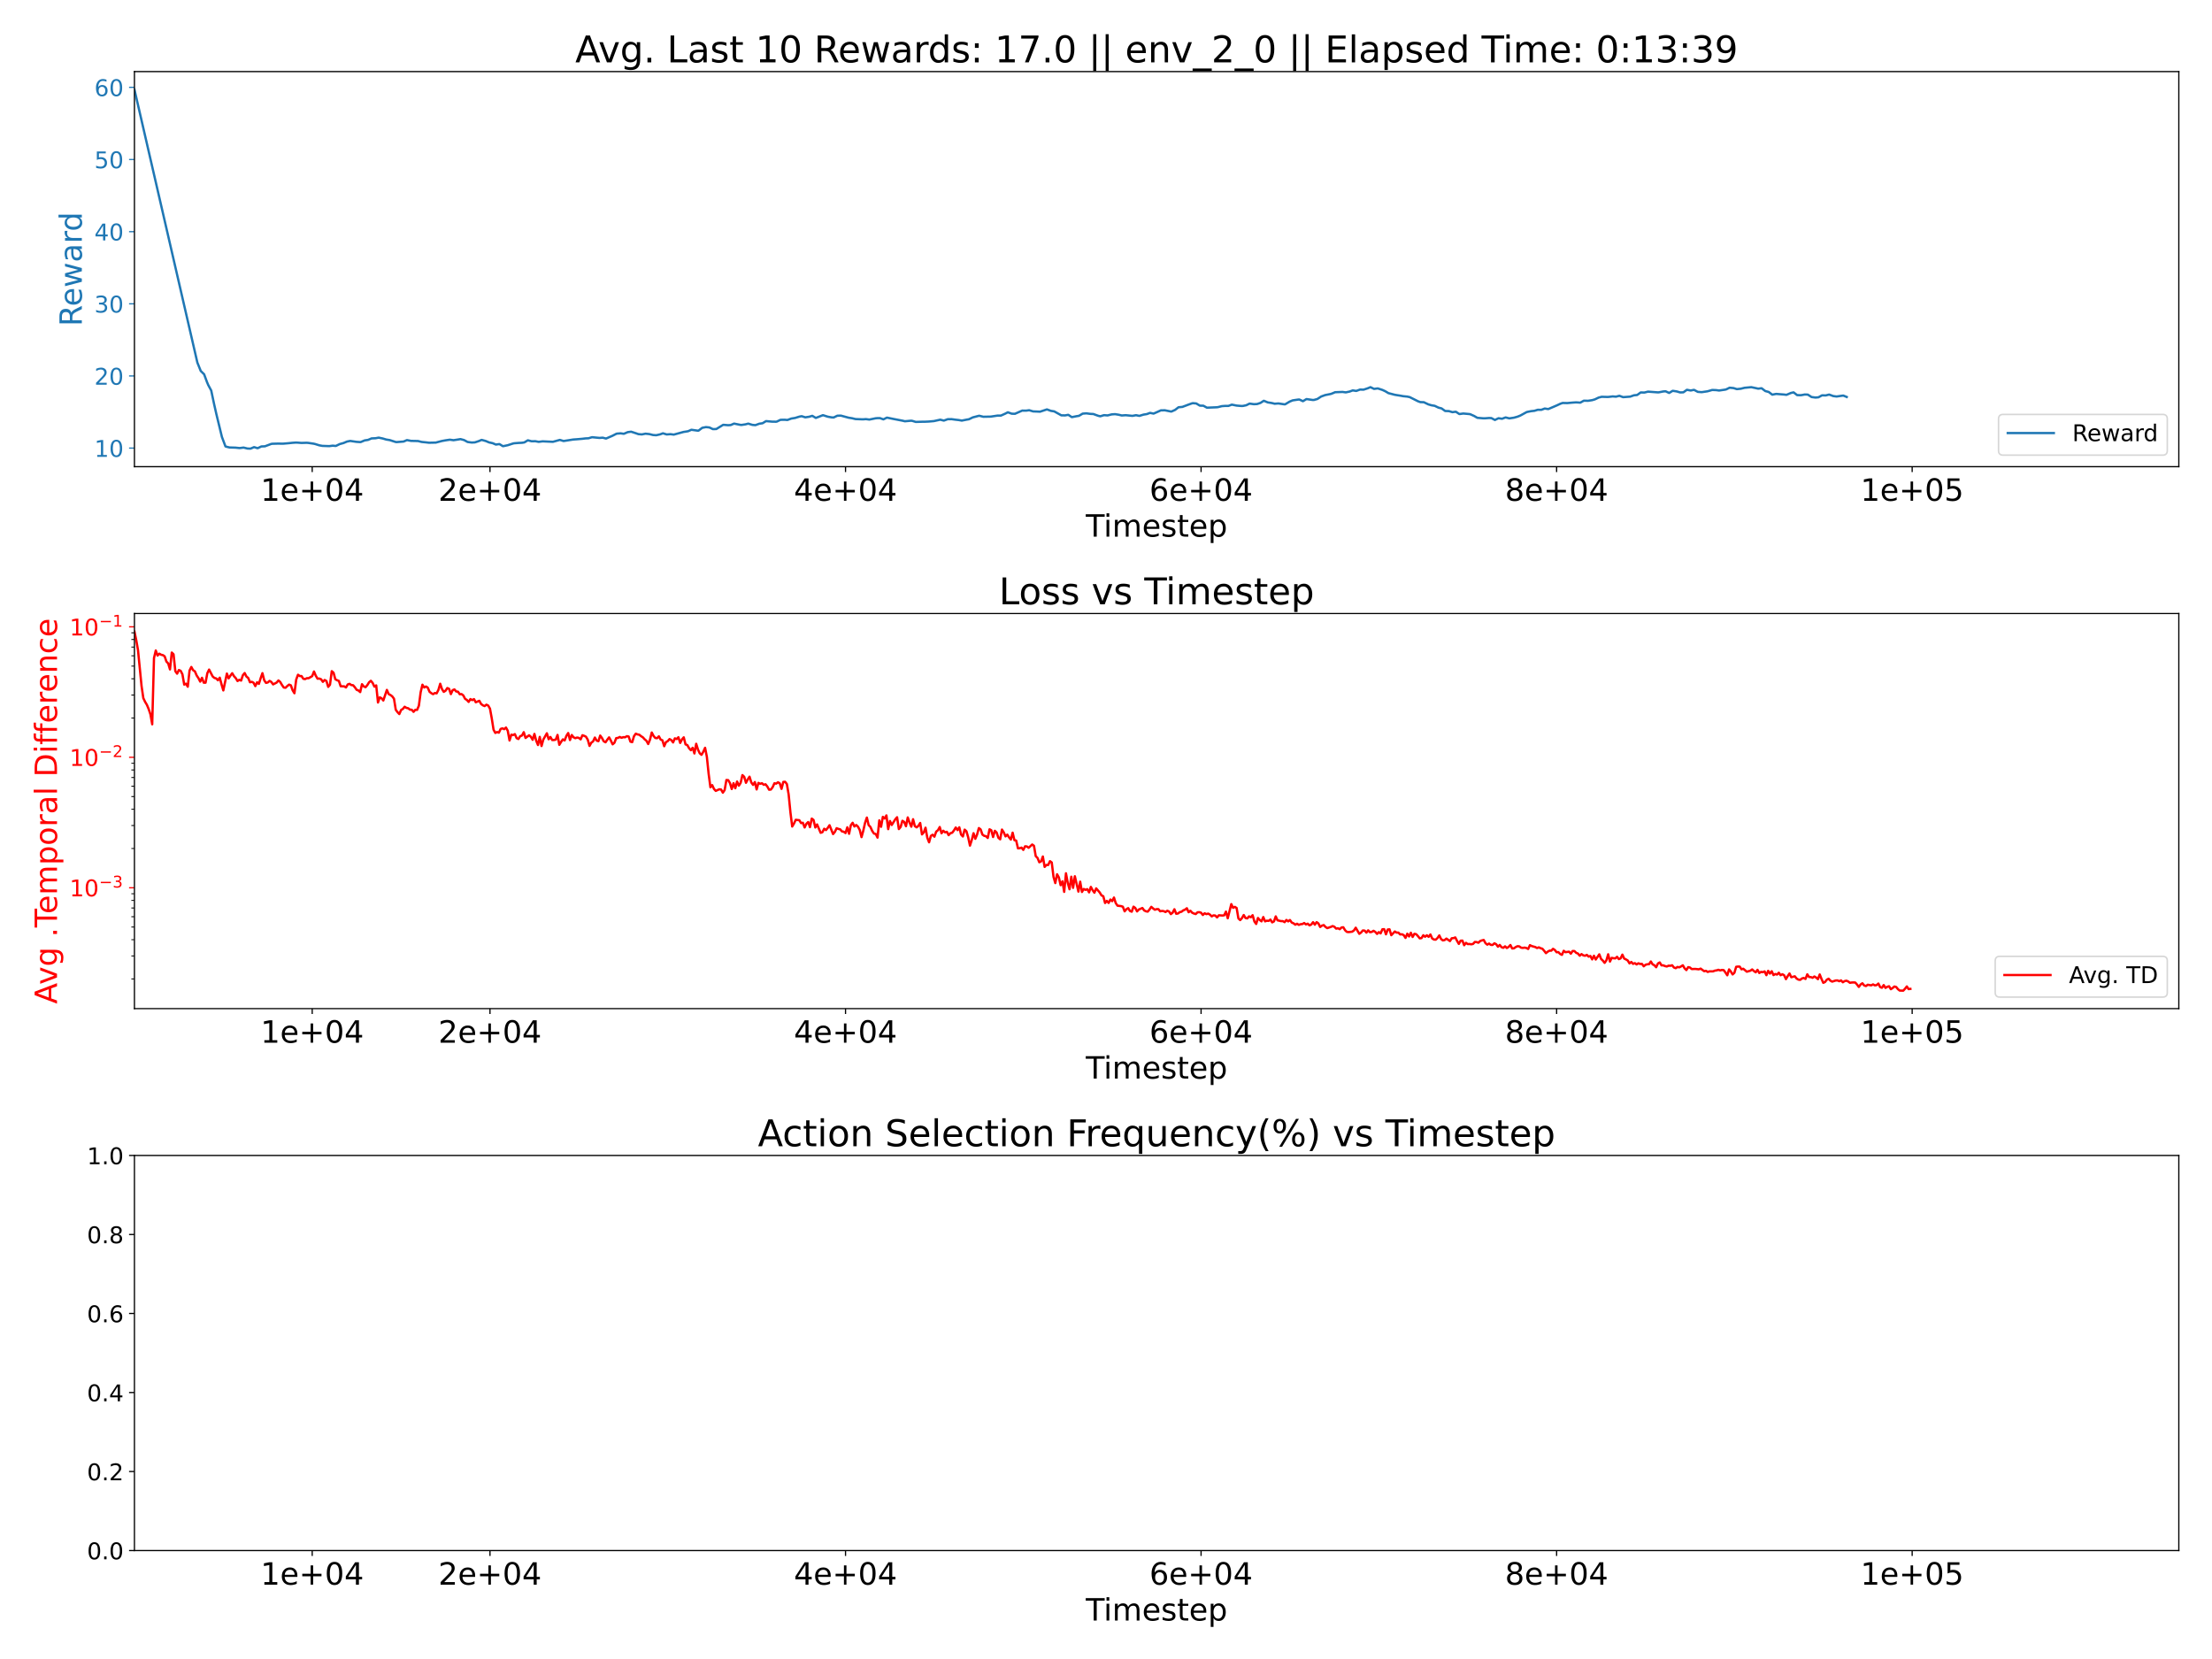 <?xml version="1.0" encoding="utf-8" standalone="no"?>
<!DOCTYPE svg PUBLIC "-//W3C//DTD SVG 1.1//EN"
  "http://www.w3.org/Graphics/SVG/1.1/DTD/svg11.dtd">
<!-- Created with matplotlib (https://matplotlib.org/) -->
<svg height="1080pt" version="1.1" viewBox="0 0 1440 1080" width="1440pt" xmlns="http://www.w3.org/2000/svg" xmlns:xlink="http://www.w3.org/1999/xlink">
 <defs>
  <style type="text/css">
*{stroke-linecap:butt;stroke-linejoin:round;}
  </style>
 </defs>
 <g id="figure_1">
  <g id="patch_1">
   <path d="M 0 1080 
L 1440 1080 
L 1440 0 
L 0 0 
z
" style="fill:#ffffff;"/>
  </g>
  <g id="axes_1">
   <g id="patch_2">
    <path d="M 87.517 303.8 
L 1418.4 303.8 
L 1418.4 46.6 
L 87.517 46.6 
z
" style="fill:#ffffff;"/>
   </g>
   <g id="matplotlib.axis_1">
    <g id="xtick_1">
     <g id="line2d_1">
      <defs>
       <path d="M 0 0 
L 0 3.5 
" id="m64b3965bff" style="stroke:#000000;stroke-width:0.8;"/>
      </defs>
      <g>
       <use style="stroke:#000000;stroke-width:0.8;" x="203.246" xlink:href="#m64b3965bff" y="303.8"/>
      </g>
     </g>
     <g id="text_1">
      <!-- 1e+04 -->
      <defs>
       <path d="M 12.406 8.297 
L 28.516 8.297 
L 28.516 63.922 
L 10.984 60.406 
L 10.984 69.391 
L 28.422 72.906 
L 38.281 72.906 
L 38.281 8.297 
L 54.391 8.297 
L 54.391 0 
L 12.406 0 
z
" id="DejaVuSans-49"/>
       <path d="M 56.203 29.594 
L 56.203 25.203 
L 14.891 25.203 
Q 15.484 15.922 20.484 11.062 
Q 25.484 6.203 34.422 6.203 
Q 39.594 6.203 44.453 7.469 
Q 49.312 8.734 54.109 11.281 
L 54.109 2.781 
Q 49.266 0.734 44.188 -0.344 
Q 39.109 -1.422 33.891 -1.422 
Q 20.797 -1.422 13.156 6.188 
Q 5.516 13.812 5.516 26.812 
Q 5.516 40.234 12.766 48.109 
Q 20.016 56 32.328 56 
Q 43.359 56 49.781 48.891 
Q 56.203 41.797 56.203 29.594 
z
M 47.219 32.234 
Q 47.125 39.594 43.094 43.984 
Q 39.062 48.391 32.422 48.391 
Q 24.906 48.391 20.391 44.141 
Q 15.875 39.891 15.188 32.172 
z
" id="DejaVuSans-101"/>
       <path d="M 46 62.703 
L 46 35.5 
L 73.188 35.5 
L 73.188 27.203 
L 46 27.203 
L 46 0 
L 37.797 0 
L 37.797 27.203 
L 10.594 27.203 
L 10.594 35.5 
L 37.797 35.5 
L 37.797 62.703 
z
" id="DejaVuSans-43"/>
       <path d="M 31.781 66.406 
Q 24.172 66.406 20.328 58.906 
Q 16.5 51.422 16.5 36.375 
Q 16.5 21.391 20.328 13.891 
Q 24.172 6.391 31.781 6.391 
Q 39.453 6.391 43.281 13.891 
Q 47.125 21.391 47.125 36.375 
Q 47.125 51.422 43.281 58.906 
Q 39.453 66.406 31.781 66.406 
z
M 31.781 74.219 
Q 44.047 74.219 50.516 64.516 
Q 56.984 54.828 56.984 36.375 
Q 56.984 17.969 50.516 8.266 
Q 44.047 -1.422 31.781 -1.422 
Q 19.531 -1.422 13.062 8.266 
Q 6.594 17.969 6.594 36.375 
Q 6.594 54.828 13.062 64.516 
Q 19.531 74.219 31.781 74.219 
z
" id="DejaVuSans-48"/>
       <path d="M 37.797 64.312 
L 12.891 25.391 
L 37.797 25.391 
z
M 35.203 72.906 
L 47.609 72.906 
L 47.609 25.391 
L 58.016 25.391 
L 58.016 17.188 
L 47.609 17.188 
L 47.609 0 
L 37.797 0 
L 37.797 17.188 
L 4.891 17.188 
L 4.891 26.703 
z
" id="DejaVuSans-52"/>
      </defs>
      <g transform="translate(169.626 325.997)scale(0.2 -0.2)">
       <use xlink:href="#DejaVuSans-49"/>
       <use x="63.623" xlink:href="#DejaVuSans-101"/>
       <use x="125.146" xlink:href="#DejaVuSans-43"/>
       <use x="208.936" xlink:href="#DejaVuSans-48"/>
       <use x="272.559" xlink:href="#DejaVuSans-52"/>
      </g>
     </g>
    </g>
    <g id="xtick_2">
     <g id="line2d_2">
      <g>
       <use style="stroke:#000000;stroke-width:0.8;" x="318.975" xlink:href="#m64b3965bff" y="303.8"/>
      </g>
     </g>
     <g id="text_2">
      <!-- 2e+04 -->
      <defs>
       <path d="M 19.188 8.297 
L 53.609 8.297 
L 53.609 0 
L 7.328 0 
L 7.328 8.297 
Q 12.938 14.109 22.625 23.891 
Q 32.328 33.688 34.812 36.531 
Q 39.547 41.844 41.422 45.531 
Q 43.312 49.219 43.312 52.781 
Q 43.312 58.594 39.234 62.25 
Q 35.156 65.922 28.609 65.922 
Q 23.969 65.922 18.812 64.312 
Q 13.672 62.703 7.812 59.422 
L 7.812 69.391 
Q 13.766 71.781 18.938 73 
Q 24.125 74.219 28.422 74.219 
Q 39.75 74.219 46.484 68.547 
Q 53.219 62.891 53.219 53.422 
Q 53.219 48.922 51.531 44.891 
Q 49.859 40.875 45.406 35.406 
Q 44.188 33.984 37.641 27.219 
Q 31.109 20.453 19.188 8.297 
z
" id="DejaVuSans-50"/>
      </defs>
      <g transform="translate(285.355 325.997)scale(0.2 -0.2)">
       <use xlink:href="#DejaVuSans-50"/>
       <use x="63.623" xlink:href="#DejaVuSans-101"/>
       <use x="125.146" xlink:href="#DejaVuSans-43"/>
       <use x="208.936" xlink:href="#DejaVuSans-48"/>
       <use x="272.559" xlink:href="#DejaVuSans-52"/>
      </g>
     </g>
    </g>
    <g id="xtick_3">
     <g id="line2d_3">
      <g>
       <use style="stroke:#000000;stroke-width:0.8;" x="550.433" xlink:href="#m64b3965bff" y="303.8"/>
      </g>
     </g>
     <g id="text_3">
      <!-- 4e+04 -->
      <g transform="translate(516.813 325.997)scale(0.2 -0.2)">
       <use xlink:href="#DejaVuSans-52"/>
       <use x="63.623" xlink:href="#DejaVuSans-101"/>
       <use x="125.146" xlink:href="#DejaVuSans-43"/>
       <use x="208.936" xlink:href="#DejaVuSans-48"/>
       <use x="272.559" xlink:href="#DejaVuSans-52"/>
      </g>
     </g>
    </g>
    <g id="xtick_4">
     <g id="line2d_4">
      <g>
       <use style="stroke:#000000;stroke-width:0.8;" x="781.891" xlink:href="#m64b3965bff" y="303.8"/>
      </g>
     </g>
     <g id="text_4">
      <!-- 6e+04 -->
      <defs>
       <path d="M 33.016 40.375 
Q 26.375 40.375 22.484 35.828 
Q 18.609 31.297 18.609 23.391 
Q 18.609 15.531 22.484 10.953 
Q 26.375 6.391 33.016 6.391 
Q 39.656 6.391 43.531 10.953 
Q 47.406 15.531 47.406 23.391 
Q 47.406 31.297 43.531 35.828 
Q 39.656 40.375 33.016 40.375 
z
M 52.594 71.297 
L 52.594 62.312 
Q 48.875 64.062 45.094 64.984 
Q 41.312 65.922 37.594 65.922 
Q 27.828 65.922 22.672 59.328 
Q 17.531 52.734 16.797 39.406 
Q 19.672 43.656 24.016 45.922 
Q 28.375 48.188 33.594 48.188 
Q 44.578 48.188 50.953 41.516 
Q 57.328 34.859 57.328 23.391 
Q 57.328 12.156 50.688 5.359 
Q 44.047 -1.422 33.016 -1.422 
Q 20.359 -1.422 13.672 8.266 
Q 6.984 17.969 6.984 36.375 
Q 6.984 53.656 15.188 63.938 
Q 23.391 74.219 37.203 74.219 
Q 40.922 74.219 44.703 73.484 
Q 48.484 72.75 52.594 71.297 
z
" id="DejaVuSans-54"/>
      </defs>
      <g transform="translate(748.271 325.997)scale(0.2 -0.2)">
       <use xlink:href="#DejaVuSans-54"/>
       <use x="63.623" xlink:href="#DejaVuSans-101"/>
       <use x="125.146" xlink:href="#DejaVuSans-43"/>
       <use x="208.936" xlink:href="#DejaVuSans-48"/>
       <use x="272.559" xlink:href="#DejaVuSans-52"/>
      </g>
     </g>
    </g>
    <g id="xtick_5">
     <g id="line2d_5">
      <g>
       <use style="stroke:#000000;stroke-width:0.8;" x="1013.349" xlink:href="#m64b3965bff" y="303.8"/>
      </g>
     </g>
     <g id="text_5">
      <!-- 8e+04 -->
      <defs>
       <path d="M 31.781 34.625 
Q 24.75 34.625 20.719 30.859 
Q 16.703 27.094 16.703 20.516 
Q 16.703 13.922 20.719 10.156 
Q 24.75 6.391 31.781 6.391 
Q 38.812 6.391 42.859 10.172 
Q 46.922 13.969 46.922 20.516 
Q 46.922 27.094 42.891 30.859 
Q 38.875 34.625 31.781 34.625 
z
M 21.922 38.812 
Q 15.578 40.375 12.031 44.719 
Q 8.5 49.078 8.5 55.328 
Q 8.5 64.062 14.719 69.141 
Q 20.953 74.219 31.781 74.219 
Q 42.672 74.219 48.875 69.141 
Q 55.078 64.062 55.078 55.328 
Q 55.078 49.078 51.531 44.719 
Q 48 40.375 41.703 38.812 
Q 48.828 37.156 52.797 32.312 
Q 56.781 27.484 56.781 20.516 
Q 56.781 9.906 50.312 4.234 
Q 43.844 -1.422 31.781 -1.422 
Q 19.734 -1.422 13.25 4.234 
Q 6.781 9.906 6.781 20.516 
Q 6.781 27.484 10.781 32.312 
Q 14.797 37.156 21.922 38.812 
z
M 18.312 54.391 
Q 18.312 48.734 21.844 45.562 
Q 25.391 42.391 31.781 42.391 
Q 38.141 42.391 41.719 45.562 
Q 45.312 48.734 45.312 54.391 
Q 45.312 60.062 41.719 63.234 
Q 38.141 66.406 31.781 66.406 
Q 25.391 66.406 21.844 63.234 
Q 18.312 60.062 18.312 54.391 
z
" id="DejaVuSans-56"/>
      </defs>
      <g transform="translate(979.728 325.997)scale(0.2 -0.2)">
       <use xlink:href="#DejaVuSans-56"/>
       <use x="63.623" xlink:href="#DejaVuSans-101"/>
       <use x="125.146" xlink:href="#DejaVuSans-43"/>
       <use x="208.936" xlink:href="#DejaVuSans-48"/>
       <use x="272.559" xlink:href="#DejaVuSans-52"/>
      </g>
     </g>
    </g>
    <g id="xtick_6">
     <g id="line2d_6">
      <g>
       <use style="stroke:#000000;stroke-width:0.8;" x="1244.807" xlink:href="#m64b3965bff" y="303.8"/>
      </g>
     </g>
     <g id="text_6">
      <!-- 1e+05 -->
      <defs>
       <path d="M 10.797 72.906 
L 49.516 72.906 
L 49.516 64.594 
L 19.828 64.594 
L 19.828 46.734 
Q 21.969 47.469 24.109 47.828 
Q 26.266 48.188 28.422 48.188 
Q 40.625 48.188 47.75 41.5 
Q 54.891 34.812 54.891 23.391 
Q 54.891 11.625 47.562 5.094 
Q 40.234 -1.422 26.906 -1.422 
Q 22.312 -1.422 17.547 -0.641 
Q 12.797 0.141 7.719 1.703 
L 7.719 11.625 
Q 12.109 9.234 16.797 8.062 
Q 21.484 6.891 26.703 6.891 
Q 35.156 6.891 40.078 11.328 
Q 45.016 15.766 45.016 23.391 
Q 45.016 31 40.078 35.438 
Q 35.156 39.891 26.703 39.891 
Q 22.75 39.891 18.812 39.016 
Q 14.891 38.141 10.797 36.281 
z
" id="DejaVuSans-53"/>
      </defs>
      <g transform="translate(1211.186 325.997)scale(0.2 -0.2)">
       <use xlink:href="#DejaVuSans-49"/>
       <use x="63.623" xlink:href="#DejaVuSans-101"/>
       <use x="125.146" xlink:href="#DejaVuSans-43"/>
       <use x="208.936" xlink:href="#DejaVuSans-48"/>
       <use x="272.559" xlink:href="#DejaVuSans-53"/>
      </g>
     </g>
    </g>
    <g id="text_7">
     <!-- Timestep -->
     <defs>
      <path d="M -0.297 72.906 
L 61.375 72.906 
L 61.375 64.594 
L 35.5 64.594 
L 35.5 0 
L 25.594 0 
L 25.594 64.594 
L -0.297 64.594 
z
" id="DejaVuSans-84"/>
      <path d="M 9.422 54.688 
L 18.406 54.688 
L 18.406 0 
L 9.422 0 
z
M 9.422 75.984 
L 18.406 75.984 
L 18.406 64.594 
L 9.422 64.594 
z
" id="DejaVuSans-105"/>
      <path d="M 52 44.188 
Q 55.375 50.25 60.062 53.125 
Q 64.75 56 71.094 56 
Q 79.641 56 84.281 50.016 
Q 88.922 44.047 88.922 33.016 
L 88.922 0 
L 79.891 0 
L 79.891 32.719 
Q 79.891 40.578 77.094 44.375 
Q 74.312 48.188 68.609 48.188 
Q 61.625 48.188 57.562 43.547 
Q 53.516 38.922 53.516 30.906 
L 53.516 0 
L 44.484 0 
L 44.484 32.719 
Q 44.484 40.625 41.703 44.406 
Q 38.922 48.188 33.109 48.188 
Q 26.219 48.188 22.156 43.531 
Q 18.109 38.875 18.109 30.906 
L 18.109 0 
L 9.078 0 
L 9.078 54.688 
L 18.109 54.688 
L 18.109 46.188 
Q 21.188 51.219 25.484 53.609 
Q 29.781 56 35.688 56 
Q 41.656 56 45.828 52.969 
Q 50 49.953 52 44.188 
z
" id="DejaVuSans-109"/>
      <path d="M 44.281 53.078 
L 44.281 44.578 
Q 40.484 46.531 36.375 47.5 
Q 32.281 48.484 27.875 48.484 
Q 21.188 48.484 17.844 46.438 
Q 14.5 44.391 14.5 40.281 
Q 14.5 37.156 16.891 35.375 
Q 19.281 33.594 26.516 31.984 
L 29.594 31.297 
Q 39.156 29.25 43.188 25.516 
Q 47.219 21.781 47.219 15.094 
Q 47.219 7.469 41.188 3.016 
Q 35.156 -1.422 24.609 -1.422 
Q 20.219 -1.422 15.453 -0.562 
Q 10.688 0.297 5.422 2 
L 5.422 11.281 
Q 10.406 8.688 15.234 7.391 
Q 20.062 6.109 24.812 6.109 
Q 31.156 6.109 34.562 8.281 
Q 37.984 10.453 37.984 14.406 
Q 37.984 18.062 35.516 20.016 
Q 33.062 21.969 24.703 23.781 
L 21.578 24.516 
Q 13.234 26.266 9.516 29.906 
Q 5.812 33.547 5.812 39.891 
Q 5.812 47.609 11.281 51.797 
Q 16.75 56 26.812 56 
Q 31.781 56 36.172 55.266 
Q 40.578 54.547 44.281 53.078 
z
" id="DejaVuSans-115"/>
      <path d="M 18.312 70.219 
L 18.312 54.688 
L 36.812 54.688 
L 36.812 47.703 
L 18.312 47.703 
L 18.312 18.016 
Q 18.312 11.328 20.141 9.422 
Q 21.969 7.516 27.594 7.516 
L 36.812 7.516 
L 36.812 0 
L 27.594 0 
Q 17.188 0 13.234 3.875 
Q 9.281 7.766 9.281 18.016 
L 9.281 47.703 
L 2.688 47.703 
L 2.688 54.688 
L 9.281 54.688 
L 9.281 70.219 
z
" id="DejaVuSans-116"/>
      <path d="M 18.109 8.203 
L 18.109 -20.797 
L 9.078 -20.797 
L 9.078 54.688 
L 18.109 54.688 
L 18.109 46.391 
Q 20.953 51.266 25.266 53.625 
Q 29.594 56 35.594 56 
Q 45.562 56 51.781 48.094 
Q 58.016 40.188 58.016 27.297 
Q 58.016 14.406 51.781 6.484 
Q 45.562 -1.422 35.594 -1.422 
Q 29.594 -1.422 25.266 0.953 
Q 20.953 3.328 18.109 8.203 
z
M 48.688 27.297 
Q 48.688 37.203 44.609 42.844 
Q 40.531 48.484 33.406 48.484 
Q 26.266 48.484 22.188 42.844 
Q 18.109 37.203 18.109 27.297 
Q 18.109 17.391 22.188 11.75 
Q 26.266 6.109 33.406 6.109 
Q 40.531 6.109 44.609 11.75 
Q 48.688 17.391 48.688 27.297 
z
" id="DejaVuSans-112"/>
     </defs>
     <g transform="translate(706.86 349.353)scale(0.2 -0.2)">
      <use xlink:href="#DejaVuSans-84"/>
      <use x="57.959" xlink:href="#DejaVuSans-105"/>
      <use x="85.742" xlink:href="#DejaVuSans-109"/>
      <use x="183.154" xlink:href="#DejaVuSans-101"/>
      <use x="244.678" xlink:href="#DejaVuSans-115"/>
      <use x="296.777" xlink:href="#DejaVuSans-116"/>
      <use x="335.986" xlink:href="#DejaVuSans-101"/>
      <use x="397.51" xlink:href="#DejaVuSans-112"/>
     </g>
    </g>
   </g>
   <g id="matplotlib.axis_2">
    <g id="ytick_1">
     <g id="line2d_7">
      <defs>
       <path d="M 0 0 
L -3.5 0 
" id="m498bee0ae4" style="stroke:#1f77b4;stroke-width:0.8;"/>
      </defs>
      <g>
       <use style="fill:#1f77b4;stroke:#1f77b4;stroke-width:0.8;" x="87.517" xlink:href="#m498bee0ae4" y="291.707"/>
      </g>
     </g>
     <g id="text_8">
      <!-- 10 -->
      <g style="fill:#1f77b4;" transform="translate(61.43 297.406)scale(0.15 -0.15)">
       <use xlink:href="#DejaVuSans-49"/>
       <use x="63.623" xlink:href="#DejaVuSans-48"/>
      </g>
     </g>
    </g>
    <g id="ytick_2">
     <g id="line2d_8">
      <g>
       <use style="fill:#1f77b4;stroke:#1f77b4;stroke-width:0.8;" x="87.517" xlink:href="#m498bee0ae4" y="244.739"/>
      </g>
     </g>
     <g id="text_9">
      <!-- 20 -->
      <g style="fill:#1f77b4;" transform="translate(61.43 250.438)scale(0.15 -0.15)">
       <use xlink:href="#DejaVuSans-50"/>
       <use x="63.623" xlink:href="#DejaVuSans-48"/>
      </g>
     </g>
    </g>
    <g id="ytick_3">
     <g id="line2d_9">
      <g>
       <use style="fill:#1f77b4;stroke:#1f77b4;stroke-width:0.8;" x="87.517" xlink:href="#m498bee0ae4" y="197.77"/>
      </g>
     </g>
     <g id="text_10">
      <!-- 30 -->
      <defs>
       <path d="M 40.578 39.312 
Q 47.656 37.797 51.625 33 
Q 55.609 28.219 55.609 21.188 
Q 55.609 10.406 48.188 4.484 
Q 40.766 -1.422 27.094 -1.422 
Q 22.516 -1.422 17.656 -0.516 
Q 12.797 0.391 7.625 2.203 
L 7.625 11.719 
Q 11.719 9.328 16.594 8.109 
Q 21.484 6.891 26.812 6.891 
Q 36.078 6.891 40.938 10.547 
Q 45.797 14.203 45.797 21.188 
Q 45.797 27.641 41.281 31.266 
Q 36.766 34.906 28.719 34.906 
L 20.219 34.906 
L 20.219 43.016 
L 29.109 43.016 
Q 36.375 43.016 40.234 45.922 
Q 44.094 48.828 44.094 54.297 
Q 44.094 59.906 40.109 62.906 
Q 36.141 65.922 28.719 65.922 
Q 24.656 65.922 20.016 65.031 
Q 15.375 64.156 9.812 62.312 
L 9.812 71.094 
Q 15.438 72.656 20.344 73.438 
Q 25.25 74.219 29.594 74.219 
Q 40.828 74.219 47.359 69.109 
Q 53.906 64.016 53.906 55.328 
Q 53.906 49.266 50.438 45.094 
Q 46.969 40.922 40.578 39.312 
z
" id="DejaVuSans-51"/>
      </defs>
      <g style="fill:#1f77b4;" transform="translate(61.43 203.469)scale(0.15 -0.15)">
       <use xlink:href="#DejaVuSans-51"/>
       <use x="63.623" xlink:href="#DejaVuSans-48"/>
      </g>
     </g>
    </g>
    <g id="ytick_4">
     <g id="line2d_10">
      <g>
       <use style="fill:#1f77b4;stroke:#1f77b4;stroke-width:0.8;" x="87.517" xlink:href="#m498bee0ae4" y="150.802"/>
      </g>
     </g>
     <g id="text_11">
      <!-- 40 -->
      <g style="fill:#1f77b4;" transform="translate(61.43 156.501)scale(0.15 -0.15)">
       <use xlink:href="#DejaVuSans-52"/>
       <use x="63.623" xlink:href="#DejaVuSans-48"/>
      </g>
     </g>
    </g>
    <g id="ytick_5">
     <g id="line2d_11">
      <g>
       <use style="fill:#1f77b4;stroke:#1f77b4;stroke-width:0.8;" x="87.517" xlink:href="#m498bee0ae4" y="103.834"/>
      </g>
     </g>
     <g id="text_12">
      <!-- 50 -->
      <g style="fill:#1f77b4;" transform="translate(61.43 109.532)scale(0.15 -0.15)">
       <use xlink:href="#DejaVuSans-53"/>
       <use x="63.623" xlink:href="#DejaVuSans-48"/>
      </g>
     </g>
    </g>
    <g id="ytick_6">
     <g id="line2d_12">
      <g>
       <use style="fill:#1f77b4;stroke:#1f77b4;stroke-width:0.8;" x="87.517" xlink:href="#m498bee0ae4" y="56.865"/>
      </g>
     </g>
     <g id="text_13">
      <!-- 60 -->
      <g style="fill:#1f77b4;" transform="translate(61.43 62.564)scale(0.15 -0.15)">
       <use xlink:href="#DejaVuSans-54"/>
       <use x="63.623" xlink:href="#DejaVuSans-48"/>
      </g>
     </g>
    </g>
    <g id="text_14">
     <!-- Reward -->
     <defs>
      <path d="M 44.391 34.188 
Q 47.562 33.109 50.562 29.594 
Q 53.562 26.078 56.594 19.922 
L 66.609 0 
L 56 0 
L 46.688 18.703 
Q 43.062 26.031 39.672 28.422 
Q 36.281 30.812 30.422 30.812 
L 19.672 30.812 
L 19.672 0 
L 9.812 0 
L 9.812 72.906 
L 32.078 72.906 
Q 44.578 72.906 50.734 67.672 
Q 56.891 62.453 56.891 51.906 
Q 56.891 45.016 53.688 40.469 
Q 50.484 35.938 44.391 34.188 
z
M 19.672 64.797 
L 19.672 38.922 
L 32.078 38.922 
Q 39.203 38.922 42.844 42.219 
Q 46.484 45.516 46.484 51.906 
Q 46.484 58.297 42.844 61.547 
Q 39.203 64.797 32.078 64.797 
z
" id="DejaVuSans-82"/>
      <path d="M 4.203 54.688 
L 13.188 54.688 
L 24.422 12.016 
L 35.594 54.688 
L 46.188 54.688 
L 57.422 12.016 
L 68.609 54.688 
L 77.594 54.688 
L 63.281 0 
L 52.688 0 
L 40.922 44.828 
L 29.109 0 
L 18.5 0 
z
" id="DejaVuSans-119"/>
      <path d="M 34.281 27.484 
Q 23.391 27.484 19.188 25 
Q 14.984 22.516 14.984 16.5 
Q 14.984 11.719 18.141 8.906 
Q 21.297 6.109 26.703 6.109 
Q 34.188 6.109 38.703 11.406 
Q 43.219 16.703 43.219 25.484 
L 43.219 27.484 
z
M 52.203 31.203 
L 52.203 0 
L 43.219 0 
L 43.219 8.297 
Q 40.141 3.328 35.547 0.953 
Q 30.953 -1.422 24.312 -1.422 
Q 15.922 -1.422 10.953 3.297 
Q 6 8.016 6 15.922 
Q 6 25.141 12.172 29.828 
Q 18.359 34.516 30.609 34.516 
L 43.219 34.516 
L 43.219 35.406 
Q 43.219 41.609 39.141 45 
Q 35.062 48.391 27.688 48.391 
Q 23 48.391 18.547 47.266 
Q 14.109 46.141 10.016 43.891 
L 10.016 52.203 
Q 14.938 54.109 19.578 55.047 
Q 24.219 56 28.609 56 
Q 40.484 56 46.344 49.844 
Q 52.203 43.703 52.203 31.203 
z
" id="DejaVuSans-97"/>
      <path d="M 41.109 46.297 
Q 39.594 47.172 37.812 47.578 
Q 36.031 48 33.891 48 
Q 26.266 48 22.188 43.047 
Q 18.109 38.094 18.109 28.812 
L 18.109 0 
L 9.078 0 
L 9.078 54.688 
L 18.109 54.688 
L 18.109 46.188 
Q 20.953 51.172 25.484 53.578 
Q 30.031 56 36.531 56 
Q 37.453 56 38.578 55.875 
Q 39.703 55.766 41.062 55.516 
z
" id="DejaVuSans-114"/>
      <path d="M 45.406 46.391 
L 45.406 75.984 
L 54.391 75.984 
L 54.391 0 
L 45.406 0 
L 45.406 8.203 
Q 42.578 3.328 38.25 0.953 
Q 33.938 -1.422 27.875 -1.422 
Q 17.969 -1.422 11.734 6.484 
Q 5.516 14.406 5.516 27.297 
Q 5.516 40.188 11.734 48.094 
Q 17.969 56 27.875 56 
Q 33.938 56 38.25 53.625 
Q 42.578 51.266 45.406 46.391 
z
M 14.797 27.297 
Q 14.797 17.391 18.875 11.75 
Q 22.953 6.109 30.078 6.109 
Q 37.203 6.109 41.297 11.75 
Q 45.406 17.391 45.406 27.297 
Q 45.406 37.203 41.297 42.844 
Q 37.203 48.484 30.078 48.484 
Q 22.953 48.484 18.875 42.844 
Q 14.797 37.203 14.797 27.297 
z
" id="DejaVuSans-100"/>
     </defs>
     <g style="fill:#1f77b4;" transform="translate(53.27 212.442)rotate(-90)scale(0.2 -0.2)">
      <use xlink:href="#DejaVuSans-82"/>
      <use x="64.982" xlink:href="#DejaVuSans-101"/>
      <use x="126.506" xlink:href="#DejaVuSans-119"/>
      <use x="208.293" xlink:href="#DejaVuSans-97"/>
      <use x="269.572" xlink:href="#DejaVuSans-114"/>
      <use x="308.936" xlink:href="#DejaVuSans-100"/>
     </g>
    </g>
   </g>
   <g id="line2d_13">
    <path clip-path="url(#pc7c5177ad7)" d="M 87.517 58.291 
L 128.485 236.04 
L 130.684 241.487 
L 132.883 243.654 
L 134.735 248.679 
L 135.545 250.595 
L 137.512 254.245 
L 139.364 263.015 
L 140.868 269.63 
L 144.456 284.414 
L 146.77 290.603 
L 147.349 290.798 
L 149.432 291.305 
L 153.251 291.411 
L 155.566 291.652 
L 156.376 291.649 
L 158.575 291.368 
L 161.121 292.002 
L 163.088 292.061 
L 165.403 291.072 
L 167.717 291.787 
L 170.148 290.634 
L 172.462 290.544 
L 176.513 289.014 
L 177.207 288.889 
L 181.026 288.782 
L 182.415 288.808 
L 184.382 288.823 
L 187.97 288.514 
L 190.285 288.273 
L 192.599 288.111 
L 193.641 288.15 
L 196.302 288.352 
L 199.543 288.246 
L 200.469 288.297 
L 204.172 288.834 
L 205.098 289.046 
L 207.875 289.906 
L 209.843 290.264 
L 214.356 290.421 
L 216.555 290.136 
L 218.638 290.311 
L 221.184 289.08 
L 223.614 288.411 
L 225.929 287.442 
L 228.012 287.049 
L 231.947 287.626 
L 234.262 287.788 
L 234.84 287.767 
L 237.386 286.703 
L 239.585 286.372 
L 241.9 285.4 
L 244.446 285.295 
L 246.529 284.901 
L 249.191 285.463 
L 251.389 286.123 
L 253.704 286.496 
L 257.523 287.712 
L 258.102 287.803 
L 262.731 287.445 
L 264.93 286.498 
L 267.591 287.01 
L 272.105 287.108 
L 274.535 287.707 
L 277.313 287.975 
L 279.28 288.218 
L 283.678 288.121 
L 287.613 287.094 
L 289.927 286.67 
L 292.82 286.243 
L 295.251 286.569 
L 298.144 286.127 
L 299.764 285.854 
L 302.079 286.467 
L 304.393 287.72 
L 307.055 288.084 
L 309.138 287.987 
L 311.684 287.15 
L 313.536 286.364 
L 316.198 287.085 
L 318.396 288.008 
L 320.711 288.508 
L 322.794 289.408 
L 325.109 289.09 
L 327.423 290.481 
L 330.548 289.832 
L 333.904 288.745 
L 334.714 288.568 
L 337.492 288.352 
L 339.806 288.246 
L 341.311 288.017 
L 343.625 286.638 
L 346.056 287.266 
L 348.486 287.222 
L 350.685 287.643 
L 353.231 287.305 
L 359.943 287.618 
L 364.457 286.376 
L 366.887 287.106 
L 373.136 286.126 
L 375.451 285.964 
L 379.154 285.644 
L 381.122 285.4 
L 383.089 285.323 
L 385.404 284.62 
L 390.264 285.079 
L 392.347 284.927 
L 394.546 285.492 
L 398.712 283.688 
L 401.143 282.44 
L 401.606 282.288 
L 404.036 282.103 
L 406.119 282.399 
L 408.665 281.316 
L 410.864 281.035 
L 413.873 282.014 
L 415.609 282.621 
L 417.808 282.799 
L 420.238 282.333 
L 422.668 282.579 
L 425.099 283.184 
L 427.182 283.329 
L 429.612 282.801 
L 431.579 282.081 
L 434.01 282.825 
L 436.44 282.64 
L 438.639 282.921 
L 445.004 281.189 
L 446.277 281 
L 447.897 280.735 
L 450.096 279.776 
L 454.147 280.352 
L 454.725 280.35 
L 457.155 278.505 
L 459.586 278.039 
L 461.785 278.268 
L 464.099 279.361 
L 466.298 279.295 
L 470.696 276.617 
L 470.927 276.555 
L 474.052 276.811 
L 475.672 276.709 
L 477.871 275.756 
L 481.921 276.567 
L 482.616 276.652 
L 485.278 276.245 
L 487.129 275.774 
L 489.791 276.595 
L 491.758 276.769 
L 494.304 275.833 
L 496.388 275.537 
L 498.702 274.14 
L 502.753 274.503 
L 505.067 274.53 
L 505.646 274.476 
L 508.076 273.31 
L 510.738 273.254 
L 512.59 273.414 
L 515.136 272.478 
L 517.566 272.092 
L 520.343 271.232 
L 521.848 270.943 
L 524.278 271.687 
L 526.824 271.287 
L 528.792 270.705 
L 531.106 272.072 
L 535.735 270.272 
L 538.86 271.253 
L 541.175 271.684 
L 542.679 271.792 
L 545.109 270.626 
L 547.424 270.568 
L 552.4 271.912 
L 554.715 272.279 
L 556.914 272.812 
L 561.659 272.988 
L 563.742 272.844 
L 565.941 273.137 
L 569.991 272.311 
L 571.264 272.196 
L 572.884 272.204 
L 575.083 273 
L 577.398 271.87 
L 581.564 272.723 
L 587.466 273.856 
L 589.086 274.236 
L 593.021 273.887 
L 593.716 273.936 
L 596.146 274.664 
L 599.965 274.558 
L 602.28 274.53 
L 604.594 274.423 
L 607.95 274.13 
L 612.117 273.218 
L 614.431 273.817 
L 616.977 272.9 
L 619.407 272.864 
L 622.185 273.241 
L 624.152 273.454 
L 626.12 273.808 
L 629.129 273.216 
L 630.749 272.939 
L 633.295 271.715 
L 637.114 270.722 
L 637.577 270.669 
L 640.123 271.309 
L 644.984 271.211 
L 649.497 270.53 
L 651.58 270.549 
L 654.358 269.303 
L 656.094 268.399 
L 658.64 269.316 
L 660.723 269.382 
L 665.468 267.296 
L 668.014 267.339 
L 669.981 267.051 
L 672.527 267.82 
L 675.42 267.926 
L 677.04 268.012 
L 681.554 266.521 
L 684.1 267.457 
L 686.299 267.814 
L 690.928 270.383 
L 693.358 270.426 
L 695.441 270.04 
L 697.756 271.554 
L 700.881 270.935 
L 702.385 270.706 
L 704.815 269.271 
L 707.246 269.087 
L 709.792 269.431 
L 711.759 269.52 
L 714.884 270.669 
L 716.273 271.005 
L 718.703 270.261 
L 721.017 270.441 
L 723.679 269.768 
L 725.878 269.617 
L 728.308 269.998 
L 730.276 270.479 
L 732.822 270.288 
L 737.219 270.722 
L 739.534 270.287 
L 741.733 270.736 
L 744.395 269.915 
L 746.594 269.563 
L 748.677 268.784 
L 750.991 269.254 
L 754.232 267.82 
L 755.736 267.137 
L 758.282 267.094 
L 761.985 267.845 
L 762.564 267.912 
L 764.994 266.837 
L 767.193 265.13 
L 769.739 264.886 
L 773.674 263.403 
L 775.989 262.577 
L 776.567 262.465 
L 778.766 262.653 
L 781.081 264.063 
L 783.395 264.123 
L 785.71 265.399 
L 792.075 265.136 
L 792.885 265.039 
L 795.431 264.4 
L 797.746 264.23 
L 799.713 264.242 
L 801.912 263.416 
L 805.037 264.035 
L 808.277 264.304 
L 809.203 264.253 
L 811.286 263.814 
L 813.485 262.739 
L 816.262 263.124 
L 818.345 263.026 
L 820.544 262.3 
L 822.743 260.891 
L 825.289 261.955 
L 827.835 262.349 
L 829.803 262.83 
L 832.233 262.645 
L 836.052 263.203 
L 836.631 263.191 
L 839.524 261.465 
L 841.491 260.65 
L 845.31 260.092 
L 845.889 260.091 
L 848.204 261.178 
L 850.518 259.787 
L 854.569 260.385 
L 855.263 260.389 
L 857.578 259.75 
L 860.124 258.109 
L 862.67 257.195 
L 866.257 256.476 
L 866.952 256.258 
L 869.15 255.327 
L 874.011 255.15 
L 876.094 255.436 
L 878.64 254.889 
L 880.608 254.151 
L 882.922 254.493 
L 885.353 253.608 
L 887.667 253.666 
L 890.329 252.796 
L 892.181 252.04 
L 894.495 253.175 
L 896.925 252.854 
L 899.934 253.833 
L 901.786 254.689 
L 903.869 255.928 
L 907.92 256.981 
L 908.846 257.15 
L 911.507 257.565 
L 913.475 257.923 
L 916.136 258.183 
L 917.757 258.541 
L 923.196 261.26 
L 924.7 261.782 
L 926.899 261.836 
L 929.792 263.227 
L 931.876 263.847 
L 933.959 264.178 
L 936.389 265.348 
L 938.472 265.886 
L 940.787 267.552 
L 943.217 267.628 
L 945.532 268.319 
L 947.73 268.027 
L 950.045 269.547 
L 952.591 269.201 
L 956.41 269.537 
L 957.104 269.654 
L 959.651 270.792 
L 961.734 271.993 
L 965.668 272.328 
L 966.594 272.331 
L 969.372 272.115 
L 970.876 272.175 
L 973.191 273.402 
L 975.505 272.267 
L 977.82 272.609 
L 980.135 271.742 
L 982.565 272.358 
L 985.574 271.903 
L 987.888 271.26 
L 989.74 270.511 
L 993.791 268.289 
L 994.253 268.145 
L 996.799 267.653 
L 998.883 267.435 
L 1001.081 266.76 
L 1003.396 266.792 
L 1005.595 265.96 
L 1007.909 266.302 
L 1013.464 263.928 
L 1015.779 262.84 
L 1017.284 262.331 
L 1020.292 262.4 
L 1023.533 262.105 
L 1025.847 261.943 
L 1026.889 261.982 
L 1028.741 262.124 
L 1031.055 260.848 
L 1033.833 260.911 
L 1036.495 260.496 
L 1038.23 259.996 
L 1040.661 258.833 
L 1042.744 258.305 
L 1046.679 258.427 
L 1047.72 258.328 
L 1049.803 258.063 
L 1052.002 258.229 
L 1054.201 257.664 
L 1056.631 258.548 
L 1061.261 258.203 
L 1063.691 257.334 
L 1065.774 257.14 
L 1068.089 255.48 
L 1070.519 255.545 
L 1072.833 254.95 
L 1079.083 255.419 
L 1079.777 255.423 
L 1082.786 254.832 
L 1084.291 254.724 
L 1086.605 255.811 
L 1088.92 254.413 
L 1091.581 254.826 
L 1093.78 255.474 
L 1095.863 255.396 
L 1098.178 253.754 
L 1100.608 254.216 
L 1102.807 253.79 
L 1105.238 255.097 
L 1107.784 255.288 
L 1111.487 254.752 
L 1112.528 254.472 
L 1114.612 253.864 
L 1117.158 253.963 
L 1119.125 254.228 
L 1123.06 253.651 
L 1123.754 253.481 
L 1125.953 252.394 
L 1128.499 252.639 
L 1130.698 253.315 
L 1133.244 253.062 
L 1135.674 252.456 
L 1140.072 252.044 
L 1142.965 252.653 
L 1144.585 253.021 
L 1146.784 252.741 
L 1149.215 254.586 
L 1151.413 255.156 
L 1153.728 256.926 
L 1156.274 256.433 
L 1161.482 256.841 
L 1162.986 257.036 
L 1165.879 255.813 
L 1167.615 255.425 
L 1169.93 257.225 
L 1172.476 257.275 
L 1174.906 256.816 
L 1176.874 256.889 
L 1179.304 258.465 
L 1181.85 258.803 
L 1183.817 258.635 
L 1186.132 257.359 
L 1188.562 257.424 
L 1190.761 256.859 
L 1193.423 257.834 
L 1195.622 258.119 
L 1199.441 257.57 
L 1200.02 257.53 
L 1202.218 258.422 
L 1202.218 258.422 
" style="fill:none;stroke:#1f77b4;stroke-linecap:square;stroke-width:1.5;"/>
   </g>
   <g id="patch_3">
    <path d="M 87.517 303.8 
L 87.517 46.6 
" style="fill:none;stroke:#000000;stroke-linecap:square;stroke-linejoin:miter;stroke-width:0.8;"/>
   </g>
   <g id="patch_4">
    <path d="M 1418.4 303.8 
L 1418.4 46.6 
" style="fill:none;stroke:#000000;stroke-linecap:square;stroke-linejoin:miter;stroke-width:0.8;"/>
   </g>
   <g id="patch_5">
    <path d="M 87.517 303.8 
L 1418.4 303.8 
" style="fill:none;stroke:#000000;stroke-linecap:square;stroke-linejoin:miter;stroke-width:0.8;"/>
   </g>
   <g id="patch_6">
    <path d="M 87.517 46.6 
L 1418.4 46.6 
" style="fill:none;stroke:#000000;stroke-linecap:square;stroke-linejoin:miter;stroke-width:0.8;"/>
   </g>
   <g id="text_15">
    <!-- Avg. Last 10 Rewards: 17.0 || env_2_0 || Elapsed Time: 0:13:39 -->
    <defs>
     <path d="M 34.188 63.188 
L 20.797 26.906 
L 47.609 26.906 
z
M 28.609 72.906 
L 39.797 72.906 
L 67.578 0 
L 57.328 0 
L 50.688 18.703 
L 17.828 18.703 
L 11.188 0 
L 0.781 0 
z
" id="DejaVuSans-65"/>
     <path d="M 2.984 54.688 
L 12.5 54.688 
L 29.594 8.797 
L 46.688 54.688 
L 56.203 54.688 
L 35.688 0 
L 23.484 0 
z
" id="DejaVuSans-118"/>
     <path d="M 45.406 27.984 
Q 45.406 37.75 41.375 43.109 
Q 37.359 48.484 30.078 48.484 
Q 22.859 48.484 18.828 43.109 
Q 14.797 37.75 14.797 27.984 
Q 14.797 18.266 18.828 12.891 
Q 22.859 7.516 30.078 7.516 
Q 37.359 7.516 41.375 12.891 
Q 45.406 18.266 45.406 27.984 
z
M 54.391 6.781 
Q 54.391 -7.172 48.188 -13.984 
Q 42 -20.797 29.203 -20.797 
Q 24.469 -20.797 20.266 -20.094 
Q 16.062 -19.391 12.109 -17.922 
L 12.109 -9.188 
Q 16.062 -11.328 19.922 -12.344 
Q 23.781 -13.375 27.781 -13.375 
Q 36.625 -13.375 41.016 -8.766 
Q 45.406 -4.156 45.406 5.172 
L 45.406 9.625 
Q 42.625 4.781 38.281 2.391 
Q 33.938 0 27.875 0 
Q 17.828 0 11.672 7.656 
Q 5.516 15.328 5.516 27.984 
Q 5.516 40.672 11.672 48.328 
Q 17.828 56 27.875 56 
Q 33.938 56 38.281 53.609 
Q 42.625 51.219 45.406 46.391 
L 45.406 54.688 
L 54.391 54.688 
z
" id="DejaVuSans-103"/>
     <path d="M 10.688 12.406 
L 21 12.406 
L 21 0 
L 10.688 0 
z
" id="DejaVuSans-46"/>
     <path id="DejaVuSans-32"/>
     <path d="M 9.812 72.906 
L 19.672 72.906 
L 19.672 8.297 
L 55.172 8.297 
L 55.172 0 
L 9.812 0 
z
" id="DejaVuSans-76"/>
     <path d="M 11.719 12.406 
L 22.016 12.406 
L 22.016 0 
L 11.719 0 
z
M 11.719 51.703 
L 22.016 51.703 
L 22.016 39.312 
L 11.719 39.312 
z
" id="DejaVuSans-58"/>
     <path d="M 8.203 72.906 
L 55.078 72.906 
L 55.078 68.703 
L 28.609 0 
L 18.312 0 
L 43.219 64.594 
L 8.203 64.594 
z
" id="DejaVuSans-55"/>
     <path d="M 21 76.422 
L 21 -23.578 
L 12.703 -23.578 
L 12.703 76.422 
z
" id="DejaVuSans-124"/>
     <path d="M 54.891 33.016 
L 54.891 0 
L 45.906 0 
L 45.906 32.719 
Q 45.906 40.484 42.875 44.328 
Q 39.844 48.188 33.797 48.188 
Q 26.516 48.188 22.312 43.547 
Q 18.109 38.922 18.109 30.906 
L 18.109 0 
L 9.078 0 
L 9.078 54.688 
L 18.109 54.688 
L 18.109 46.188 
Q 21.344 51.125 25.703 53.562 
Q 30.078 56 35.797 56 
Q 45.219 56 50.047 50.172 
Q 54.891 44.344 54.891 33.016 
z
" id="DejaVuSans-110"/>
     <path d="M 50.984 -16.609 
L 50.984 -23.578 
L -0.984 -23.578 
L -0.984 -16.609 
z
" id="DejaVuSans-95"/>
     <path d="M 9.812 72.906 
L 55.906 72.906 
L 55.906 64.594 
L 19.672 64.594 
L 19.672 43.016 
L 54.391 43.016 
L 54.391 34.719 
L 19.672 34.719 
L 19.672 8.297 
L 56.781 8.297 
L 56.781 0 
L 9.812 0 
z
" id="DejaVuSans-69"/>
     <path d="M 9.422 75.984 
L 18.406 75.984 
L 18.406 0 
L 9.422 0 
z
" id="DejaVuSans-108"/>
     <path d="M 10.984 1.516 
L 10.984 10.5 
Q 14.703 8.734 18.5 7.812 
Q 22.312 6.891 25.984 6.891 
Q 35.75 6.891 40.891 13.453 
Q 46.047 20.016 46.781 33.406 
Q 43.953 29.203 39.594 26.953 
Q 35.25 24.703 29.984 24.703 
Q 19.047 24.703 12.672 31.312 
Q 6.297 37.938 6.297 49.422 
Q 6.297 60.641 12.938 67.422 
Q 19.578 74.219 30.609 74.219 
Q 43.266 74.219 49.922 64.516 
Q 56.594 54.828 56.594 36.375 
Q 56.594 19.141 48.406 8.859 
Q 40.234 -1.422 26.422 -1.422 
Q 22.703 -1.422 18.891 -0.688 
Q 15.094 0.047 10.984 1.516 
z
M 30.609 32.422 
Q 37.25 32.422 41.125 36.953 
Q 45.016 41.5 45.016 49.422 
Q 45.016 57.281 41.125 61.844 
Q 37.25 66.406 30.609 66.406 
Q 23.969 66.406 20.094 61.844 
Q 16.219 57.281 16.219 49.422 
Q 16.219 41.5 20.094 36.953 
Q 23.969 32.422 30.609 32.422 
z
" id="DejaVuSans-57"/>
    </defs>
    <g transform="translate(374.479 40.6)scale(0.24 -0.24)">
     <use xlink:href="#DejaVuSans-65"/>
     <use x="62.533" xlink:href="#DejaVuSans-118"/>
     <use x="121.713" xlink:href="#DejaVuSans-103"/>
     <use x="185.189" xlink:href="#DejaVuSans-46"/>
     <use x="216.977" xlink:href="#DejaVuSans-32"/>
     <use x="248.764" xlink:href="#DejaVuSans-76"/>
     <use x="304.477" xlink:href="#DejaVuSans-97"/>
     <use x="365.756" xlink:href="#DejaVuSans-115"/>
     <use x="417.855" xlink:href="#DejaVuSans-116"/>
     <use x="457.064" xlink:href="#DejaVuSans-32"/>
     <use x="488.852" xlink:href="#DejaVuSans-49"/>
     <use x="552.475" xlink:href="#DejaVuSans-48"/>
     <use x="616.098" xlink:href="#DejaVuSans-32"/>
     <use x="647.885" xlink:href="#DejaVuSans-82"/>
     <use x="712.867" xlink:href="#DejaVuSans-101"/>
     <use x="774.391" xlink:href="#DejaVuSans-119"/>
     <use x="856.178" xlink:href="#DejaVuSans-97"/>
     <use x="917.457" xlink:href="#DejaVuSans-114"/>
     <use x="956.82" xlink:href="#DejaVuSans-100"/>
     <use x="1020.297" xlink:href="#DejaVuSans-115"/>
     <use x="1072.396" xlink:href="#DejaVuSans-58"/>
     <use x="1106.088" xlink:href="#DejaVuSans-32"/>
     <use x="1137.875" xlink:href="#DejaVuSans-49"/>
     <use x="1201.498" xlink:href="#DejaVuSans-55"/>
     <use x="1265.121" xlink:href="#DejaVuSans-46"/>
     <use x="1296.908" xlink:href="#DejaVuSans-48"/>
     <use x="1360.531" xlink:href="#DejaVuSans-32"/>
     <use x="1392.318" xlink:href="#DejaVuSans-124"/>
     <use x="1426.01" xlink:href="#DejaVuSans-124"/>
     <use x="1459.701" xlink:href="#DejaVuSans-32"/>
     <use x="1491.488" xlink:href="#DejaVuSans-101"/>
     <use x="1553.012" xlink:href="#DejaVuSans-110"/>
     <use x="1616.391" xlink:href="#DejaVuSans-118"/>
     <use x="1675.57" xlink:href="#DejaVuSans-95"/>
     <use x="1725.57" xlink:href="#DejaVuSans-50"/>
     <use x="1789.193" xlink:href="#DejaVuSans-95"/>
     <use x="1839.193" xlink:href="#DejaVuSans-48"/>
     <use x="1902.816" xlink:href="#DejaVuSans-32"/>
     <use x="1934.604" xlink:href="#DejaVuSans-124"/>
     <use x="1968.295" xlink:href="#DejaVuSans-124"/>
     <use x="2001.986" xlink:href="#DejaVuSans-32"/>
     <use x="2033.773" xlink:href="#DejaVuSans-69"/>
     <use x="2096.957" xlink:href="#DejaVuSans-108"/>
     <use x="2124.74" xlink:href="#DejaVuSans-97"/>
     <use x="2186.02" xlink:href="#DejaVuSans-112"/>
     <use x="2249.496" xlink:href="#DejaVuSans-115"/>
     <use x="2301.596" xlink:href="#DejaVuSans-101"/>
     <use x="2363.119" xlink:href="#DejaVuSans-100"/>
     <use x="2426.596" xlink:href="#DejaVuSans-32"/>
     <use x="2458.383" xlink:href="#DejaVuSans-84"/>
     <use x="2516.342" xlink:href="#DejaVuSans-105"/>
     <use x="2544.125" xlink:href="#DejaVuSans-109"/>
     <use x="2641.537" xlink:href="#DejaVuSans-101"/>
     <use x="2703.061" xlink:href="#DejaVuSans-58"/>
     <use x="2736.752" xlink:href="#DejaVuSans-32"/>
     <use x="2768.539" xlink:href="#DejaVuSans-48"/>
     <use x="2832.162" xlink:href="#DejaVuSans-58"/>
     <use x="2865.854" xlink:href="#DejaVuSans-49"/>
     <use x="2929.477" xlink:href="#DejaVuSans-51"/>
     <use x="2993.1" xlink:href="#DejaVuSans-58"/>
     <use x="3026.791" xlink:href="#DejaVuSans-51"/>
     <use x="3090.414" xlink:href="#DejaVuSans-57"/>
    </g>
   </g>
   <g id="legend_1">
    <g id="patch_7">
     <path d="M 1304.037 296.3 
L 1407.9 296.3 
Q 1410.9 296.3 1410.9 293.3 
L 1410.9 272.783 
Q 1410.9 269.783 1407.9 269.783 
L 1304.037 269.783 
Q 1301.037 269.783 1301.037 272.783 
L 1301.037 293.3 
Q 1301.037 296.3 1304.037 296.3 
z
" style="fill:#ffffff;opacity:0.8;stroke:#cccccc;stroke-linejoin:miter;"/>
    </g>
    <g id="line2d_14">
     <path d="M 1307.037 281.93 
L 1337.037 281.93 
" style="fill:none;stroke:#1f77b4;stroke-linecap:square;stroke-width:1.5;"/>
    </g>
    <g id="line2d_15"/>
    <g id="text_16">
     <!-- Reward -->
     <g transform="translate(1349.037 287.18)scale(0.15 -0.15)">
      <use xlink:href="#DejaVuSans-82"/>
      <use x="64.982" xlink:href="#DejaVuSans-101"/>
      <use x="126.506" xlink:href="#DejaVuSans-119"/>
      <use x="208.293" xlink:href="#DejaVuSans-97"/>
      <use x="269.572" xlink:href="#DejaVuSans-114"/>
      <use x="308.936" xlink:href="#DejaVuSans-100"/>
     </g>
    </g>
   </g>
  </g>
  <g id="axes_2">
   <g id="patch_8">
    <path d="M 87.517 656.6 
L 1418.4 656.6 
L 1418.4 399.4 
L 87.517 399.4 
z
" style="fill:#ffffff;"/>
   </g>
   <g id="matplotlib.axis_3">
    <g id="xtick_7">
     <g id="line2d_16">
      <g>
       <use style="stroke:#000000;stroke-width:0.8;" x="203.246" xlink:href="#m64b3965bff" y="656.6"/>
      </g>
     </g>
     <g id="text_17">
      <!-- 1e+04 -->
      <g transform="translate(169.626 678.797)scale(0.2 -0.2)">
       <use xlink:href="#DejaVuSans-49"/>
       <use x="63.623" xlink:href="#DejaVuSans-101"/>
       <use x="125.146" xlink:href="#DejaVuSans-43"/>
       <use x="208.936" xlink:href="#DejaVuSans-48"/>
       <use x="272.559" xlink:href="#DejaVuSans-52"/>
      </g>
     </g>
    </g>
    <g id="xtick_8">
     <g id="line2d_17">
      <g>
       <use style="stroke:#000000;stroke-width:0.8;" x="318.975" xlink:href="#m64b3965bff" y="656.6"/>
      </g>
     </g>
     <g id="text_18">
      <!-- 2e+04 -->
      <g transform="translate(285.355 678.797)scale(0.2 -0.2)">
       <use xlink:href="#DejaVuSans-50"/>
       <use x="63.623" xlink:href="#DejaVuSans-101"/>
       <use x="125.146" xlink:href="#DejaVuSans-43"/>
       <use x="208.936" xlink:href="#DejaVuSans-48"/>
       <use x="272.559" xlink:href="#DejaVuSans-52"/>
      </g>
     </g>
    </g>
    <g id="xtick_9">
     <g id="line2d_18">
      <g>
       <use style="stroke:#000000;stroke-width:0.8;" x="550.433" xlink:href="#m64b3965bff" y="656.6"/>
      </g>
     </g>
     <g id="text_19">
      <!-- 4e+04 -->
      <g transform="translate(516.813 678.797)scale(0.2 -0.2)">
       <use xlink:href="#DejaVuSans-52"/>
       <use x="63.623" xlink:href="#DejaVuSans-101"/>
       <use x="125.146" xlink:href="#DejaVuSans-43"/>
       <use x="208.936" xlink:href="#DejaVuSans-48"/>
       <use x="272.559" xlink:href="#DejaVuSans-52"/>
      </g>
     </g>
    </g>
    <g id="xtick_10">
     <g id="line2d_19">
      <g>
       <use style="stroke:#000000;stroke-width:0.8;" x="781.891" xlink:href="#m64b3965bff" y="656.6"/>
      </g>
     </g>
     <g id="text_20">
      <!-- 6e+04 -->
      <g transform="translate(748.271 678.797)scale(0.2 -0.2)">
       <use xlink:href="#DejaVuSans-54"/>
       <use x="63.623" xlink:href="#DejaVuSans-101"/>
       <use x="125.146" xlink:href="#DejaVuSans-43"/>
       <use x="208.936" xlink:href="#DejaVuSans-48"/>
       <use x="272.559" xlink:href="#DejaVuSans-52"/>
      </g>
     </g>
    </g>
    <g id="xtick_11">
     <g id="line2d_20">
      <g>
       <use style="stroke:#000000;stroke-width:0.8;" x="1013.349" xlink:href="#m64b3965bff" y="656.6"/>
      </g>
     </g>
     <g id="text_21">
      <!-- 8e+04 -->
      <g transform="translate(979.728 678.797)scale(0.2 -0.2)">
       <use xlink:href="#DejaVuSans-56"/>
       <use x="63.623" xlink:href="#DejaVuSans-101"/>
       <use x="125.146" xlink:href="#DejaVuSans-43"/>
       <use x="208.936" xlink:href="#DejaVuSans-48"/>
       <use x="272.559" xlink:href="#DejaVuSans-52"/>
      </g>
     </g>
    </g>
    <g id="xtick_12">
     <g id="line2d_21">
      <g>
       <use style="stroke:#000000;stroke-width:0.8;" x="1244.807" xlink:href="#m64b3965bff" y="656.6"/>
      </g>
     </g>
     <g id="text_22">
      <!-- 1e+05 -->
      <g transform="translate(1211.186 678.797)scale(0.2 -0.2)">
       <use xlink:href="#DejaVuSans-49"/>
       <use x="63.623" xlink:href="#DejaVuSans-101"/>
       <use x="125.146" xlink:href="#DejaVuSans-43"/>
       <use x="208.936" xlink:href="#DejaVuSans-48"/>
       <use x="272.559" xlink:href="#DejaVuSans-53"/>
      </g>
     </g>
    </g>
    <g id="text_23">
     <!-- Timestep -->
     <g transform="translate(706.86 702.153)scale(0.2 -0.2)">
      <use xlink:href="#DejaVuSans-84"/>
      <use x="57.959" xlink:href="#DejaVuSans-105"/>
      <use x="85.742" xlink:href="#DejaVuSans-109"/>
      <use x="183.154" xlink:href="#DejaVuSans-101"/>
      <use x="244.678" xlink:href="#DejaVuSans-115"/>
      <use x="296.777" xlink:href="#DejaVuSans-116"/>
      <use x="335.986" xlink:href="#DejaVuSans-101"/>
      <use x="397.51" xlink:href="#DejaVuSans-112"/>
     </g>
    </g>
   </g>
   <g id="matplotlib.axis_4">
    <g id="ytick_7">
     <g id="line2d_22">
      <defs>
       <path d="M 0 0 
L -3.5 0 
" id="m63f5c1db80" style="stroke:#ff0000;stroke-width:0.8;"/>
      </defs>
      <g>
       <use style="fill:#ff0000;stroke:#ff0000;stroke-width:0.8;" x="87.517" xlink:href="#m63f5c1db80" y="577.928"/>
      </g>
     </g>
     <g id="text_24">
      <!-- $\mathdefault{10^{-3}}$ -->
      <defs>
       <path d="M 10.594 35.5 
L 73.188 35.5 
L 73.188 27.203 
L 10.594 27.203 
z
" id="DejaVuSans-8722"/>
      </defs>
      <g style="fill:#ff0000;" transform="translate(45.267 583.627)scale(0.15 -0.15)">
       <use transform="translate(0 0.766)" xlink:href="#DejaVuSans-49"/>
       <use transform="translate(63.623 0.766)" xlink:href="#DejaVuSans-48"/>
       <use transform="translate(128.203 39.047)scale(0.7)" xlink:href="#DejaVuSans-8722"/>
       <use transform="translate(186.855 39.047)scale(0.7)" xlink:href="#DejaVuSans-51"/>
      </g>
     </g>
    </g>
    <g id="ytick_8">
     <g id="line2d_23">
      <g>
       <use style="fill:#ff0000;stroke:#ff0000;stroke-width:0.8;" x="87.517" xlink:href="#m63f5c1db80" y="492.998"/>
      </g>
     </g>
     <g id="text_25">
      <!-- $\mathdefault{10^{-2}}$ -->
      <g style="fill:#ff0000;" transform="translate(45.267 498.697)scale(0.15 -0.15)">
       <use transform="translate(0 0.766)" xlink:href="#DejaVuSans-49"/>
       <use transform="translate(63.623 0.766)" xlink:href="#DejaVuSans-48"/>
       <use transform="translate(128.203 39.047)scale(0.7)" xlink:href="#DejaVuSans-8722"/>
       <use transform="translate(186.855 39.047)scale(0.7)" xlink:href="#DejaVuSans-50"/>
      </g>
     </g>
    </g>
    <g id="ytick_9">
     <g id="line2d_24">
      <g>
       <use style="fill:#ff0000;stroke:#ff0000;stroke-width:0.8;" x="87.517" xlink:href="#m63f5c1db80" y="408.068"/>
      </g>
     </g>
     <g id="text_26">
      <!-- $\mathdefault{10^{-1}}$ -->
      <g style="fill:#ff0000;" transform="translate(45.267 413.767)scale(0.15 -0.15)">
       <use transform="translate(0 0.684)" xlink:href="#DejaVuSans-49"/>
       <use transform="translate(63.623 0.684)" xlink:href="#DejaVuSans-48"/>
       <use transform="translate(128.203 38.966)scale(0.7)" xlink:href="#DejaVuSans-8722"/>
       <use transform="translate(186.855 38.966)scale(0.7)" xlink:href="#DejaVuSans-49"/>
      </g>
     </g>
    </g>
    <g id="ytick_10">
     <g id="line2d_25">
      <defs>
       <path d="M 0 0 
L -2 0 
" id="m8292e15aba" style="stroke:#000000;stroke-width:0.6;"/>
      </defs>
      <g>
       <use style="stroke:#000000;stroke-width:0.6;" x="87.517" xlink:href="#m8292e15aba" y="637.291"/>
      </g>
     </g>
    </g>
    <g id="ytick_11">
     <g id="line2d_26">
      <g>
       <use style="stroke:#000000;stroke-width:0.6;" x="87.517" xlink:href="#m8292e15aba" y="622.336"/>
      </g>
     </g>
    </g>
    <g id="ytick_12">
     <g id="line2d_27">
      <g>
       <use style="stroke:#000000;stroke-width:0.6;" x="87.517" xlink:href="#m8292e15aba" y="611.725"/>
      </g>
     </g>
    </g>
    <g id="ytick_13">
     <g id="line2d_28">
      <g>
       <use style="stroke:#000000;stroke-width:0.6;" x="87.517" xlink:href="#m8292e15aba" y="603.494"/>
      </g>
     </g>
    </g>
    <g id="ytick_14">
     <g id="line2d_29">
      <g>
       <use style="stroke:#000000;stroke-width:0.6;" x="87.517" xlink:href="#m8292e15aba" y="596.77"/>
      </g>
     </g>
    </g>
    <g id="ytick_15">
     <g id="line2d_30">
      <g>
       <use style="stroke:#000000;stroke-width:0.6;" x="87.517" xlink:href="#m8292e15aba" y="591.084"/>
      </g>
     </g>
    </g>
    <g id="ytick_16">
     <g id="line2d_31">
      <g>
       <use style="stroke:#000000;stroke-width:0.6;" x="87.517" xlink:href="#m8292e15aba" y="586.159"/>
      </g>
     </g>
    </g>
    <g id="ytick_17">
     <g id="line2d_32">
      <g>
       <use style="stroke:#000000;stroke-width:0.6;" x="87.517" xlink:href="#m8292e15aba" y="581.814"/>
      </g>
     </g>
    </g>
    <g id="ytick_18">
     <g id="line2d_33">
      <g>
       <use style="stroke:#000000;stroke-width:0.6;" x="87.517" xlink:href="#m8292e15aba" y="552.361"/>
      </g>
     </g>
    </g>
    <g id="ytick_19">
     <g id="line2d_34">
      <g>
       <use style="stroke:#000000;stroke-width:0.6;" x="87.517" xlink:href="#m8292e15aba" y="537.406"/>
      </g>
     </g>
    </g>
    <g id="ytick_20">
     <g id="line2d_35">
      <g>
       <use style="stroke:#000000;stroke-width:0.6;" x="87.517" xlink:href="#m8292e15aba" y="526.795"/>
      </g>
     </g>
    </g>
    <g id="ytick_21">
     <g id="line2d_36">
      <g>
       <use style="stroke:#000000;stroke-width:0.6;" x="87.517" xlink:href="#m8292e15aba" y="518.564"/>
      </g>
     </g>
    </g>
    <g id="ytick_22">
     <g id="line2d_37">
      <g>
       <use style="stroke:#000000;stroke-width:0.6;" x="87.517" xlink:href="#m8292e15aba" y="511.84"/>
      </g>
     </g>
    </g>
    <g id="ytick_23">
     <g id="line2d_38">
      <g>
       <use style="stroke:#000000;stroke-width:0.6;" x="87.517" xlink:href="#m8292e15aba" y="506.154"/>
      </g>
     </g>
    </g>
    <g id="ytick_24">
     <g id="line2d_39">
      <g>
       <use style="stroke:#000000;stroke-width:0.6;" x="87.517" xlink:href="#m8292e15aba" y="501.229"/>
      </g>
     </g>
    </g>
    <g id="ytick_25">
     <g id="line2d_40">
      <g>
       <use style="stroke:#000000;stroke-width:0.6;" x="87.517" xlink:href="#m8292e15aba" y="496.884"/>
      </g>
     </g>
    </g>
    <g id="ytick_26">
     <g id="line2d_41">
      <g>
       <use style="stroke:#000000;stroke-width:0.6;" x="87.517" xlink:href="#m8292e15aba" y="467.431"/>
      </g>
     </g>
    </g>
    <g id="ytick_27">
     <g id="line2d_42">
      <g>
       <use style="stroke:#000000;stroke-width:0.6;" x="87.517" xlink:href="#m8292e15aba" y="452.476"/>
      </g>
     </g>
    </g>
    <g id="ytick_28">
     <g id="line2d_43">
      <g>
       <use style="stroke:#000000;stroke-width:0.6;" x="87.517" xlink:href="#m8292e15aba" y="441.865"/>
      </g>
     </g>
    </g>
    <g id="ytick_29">
     <g id="line2d_44">
      <g>
       <use style="stroke:#000000;stroke-width:0.6;" x="87.517" xlink:href="#m8292e15aba" y="433.634"/>
      </g>
     </g>
    </g>
    <g id="ytick_30">
     <g id="line2d_45">
      <g>
       <use style="stroke:#000000;stroke-width:0.6;" x="87.517" xlink:href="#m8292e15aba" y="426.91"/>
      </g>
     </g>
    </g>
    <g id="ytick_31">
     <g id="line2d_46">
      <g>
       <use style="stroke:#000000;stroke-width:0.6;" x="87.517" xlink:href="#m8292e15aba" y="421.224"/>
      </g>
     </g>
    </g>
    <g id="ytick_32">
     <g id="line2d_47">
      <g>
       <use style="stroke:#000000;stroke-width:0.6;" x="87.517" xlink:href="#m8292e15aba" y="416.299"/>
      </g>
     </g>
    </g>
    <g id="ytick_33">
     <g id="line2d_48">
      <g>
       <use style="stroke:#000000;stroke-width:0.6;" x="87.517" xlink:href="#m8292e15aba" y="411.954"/>
      </g>
     </g>
    </g>
    <g id="text_27">
     <!-- Avg .Temporal Difference -->
     <defs>
      <path d="M 30.609 48.391 
Q 23.391 48.391 19.188 42.75 
Q 14.984 37.109 14.984 27.297 
Q 14.984 17.484 19.156 11.844 
Q 23.344 6.203 30.609 6.203 
Q 37.797 6.203 41.984 11.859 
Q 46.188 17.531 46.188 27.297 
Q 46.188 37.016 41.984 42.703 
Q 37.797 48.391 30.609 48.391 
z
M 30.609 56 
Q 42.328 56 49.016 48.375 
Q 55.719 40.766 55.719 27.297 
Q 55.719 13.875 49.016 6.219 
Q 42.328 -1.422 30.609 -1.422 
Q 18.844 -1.422 12.172 6.219 
Q 5.516 13.875 5.516 27.297 
Q 5.516 40.766 12.172 48.375 
Q 18.844 56 30.609 56 
z
" id="DejaVuSans-111"/>
      <path d="M 19.672 64.797 
L 19.672 8.109 
L 31.594 8.109 
Q 46.688 8.109 53.688 14.938 
Q 60.688 21.781 60.688 36.531 
Q 60.688 51.172 53.688 57.984 
Q 46.688 64.797 31.594 64.797 
z
M 9.812 72.906 
L 30.078 72.906 
Q 51.266 72.906 61.172 64.094 
Q 71.094 55.281 71.094 36.531 
Q 71.094 17.672 61.125 8.828 
Q 51.172 0 30.078 0 
L 9.812 0 
z
" id="DejaVuSans-68"/>
      <path d="M 37.109 75.984 
L 37.109 68.5 
L 28.516 68.5 
Q 23.688 68.5 21.797 66.547 
Q 19.922 64.594 19.922 59.516 
L 19.922 54.688 
L 34.719 54.688 
L 34.719 47.703 
L 19.922 47.703 
L 19.922 0 
L 10.891 0 
L 10.891 47.703 
L 2.297 47.703 
L 2.297 54.688 
L 10.891 54.688 
L 10.891 58.5 
Q 10.891 67.625 15.141 71.797 
Q 19.391 75.984 28.609 75.984 
z
" id="DejaVuSans-102"/>
      <path d="M 48.781 52.594 
L 48.781 44.188 
Q 44.969 46.297 41.141 47.344 
Q 37.312 48.391 33.406 48.391 
Q 24.656 48.391 19.812 42.844 
Q 14.984 37.312 14.984 27.297 
Q 14.984 17.281 19.812 11.734 
Q 24.656 6.203 33.406 6.203 
Q 37.312 6.203 41.141 7.25 
Q 44.969 8.297 48.781 10.406 
L 48.781 2.094 
Q 45.016 0.344 40.984 -0.531 
Q 36.969 -1.422 32.422 -1.422 
Q 20.062 -1.422 12.781 6.344 
Q 5.516 14.109 5.516 27.297 
Q 5.516 40.672 12.859 48.328 
Q 20.219 56 33.016 56 
Q 37.156 56 41.109 55.141 
Q 45.062 54.297 48.781 52.594 
z
" id="DejaVuSans-99"/>
     </defs>
     <g style="fill:#ff0000;" transform="translate(37.108 653.541)rotate(-90)scale(0.2 -0.2)">
      <use xlink:href="#DejaVuSans-65"/>
      <use x="62.533" xlink:href="#DejaVuSans-118"/>
      <use x="121.713" xlink:href="#DejaVuSans-103"/>
      <use x="185.189" xlink:href="#DejaVuSans-32"/>
      <use x="216.977" xlink:href="#DejaVuSans-46"/>
      <use x="248.764" xlink:href="#DejaVuSans-84"/>
      <use x="292.848" xlink:href="#DejaVuSans-101"/>
      <use x="354.371" xlink:href="#DejaVuSans-109"/>
      <use x="451.783" xlink:href="#DejaVuSans-112"/>
      <use x="515.26" xlink:href="#DejaVuSans-111"/>
      <use x="576.441" xlink:href="#DejaVuSans-114"/>
      <use x="617.555" xlink:href="#DejaVuSans-97"/>
      <use x="678.834" xlink:href="#DejaVuSans-108"/>
      <use x="706.617" xlink:href="#DejaVuSans-32"/>
      <use x="738.404" xlink:href="#DejaVuSans-68"/>
      <use x="815.406" xlink:href="#DejaVuSans-105"/>
      <use x="843.189" xlink:href="#DejaVuSans-102"/>
      <use x="878.395" xlink:href="#DejaVuSans-102"/>
      <use x="913.6" xlink:href="#DejaVuSans-101"/>
      <use x="975.123" xlink:href="#DejaVuSans-114"/>
      <use x="1013.986" xlink:href="#DejaVuSans-101"/>
      <use x="1075.51" xlink:href="#DejaVuSans-110"/>
      <use x="1138.889" xlink:href="#DejaVuSans-99"/>
      <use x="1193.869" xlink:href="#DejaVuSans-101"/>
     </g>
    </g>
   </g>
   <g id="line2d_49">
    <path clip-path="url(#pa9b0ca95ca)" d="M 87.517 411.091 
L 88.675 416.642 
L 89.832 423.178 
L 92.146 446.573 
L 93.304 454.471 
L 94.461 456.895 
L 95.618 458.822 
L 96.776 461.585 
L 97.933 465 
L 99.09 471.519 
L 100.247 428.395 
L 101.405 423.469 
L 102.562 426.782 
L 103.719 425.541 
L 104.877 426.238 
L 106.034 426.487 
L 107.191 427.258 
L 108.348 430.678 
L 109.506 431.899 
L 110.663 435.795 
L 111.82 424.807 
L 112.978 425.926 
L 114.135 436.909 
L 115.292 438.557 
L 116.449 436.19 
L 117.607 436.697 
L 118.764 438.984 
L 119.921 445.668 
L 121.079 445.079 
L 122.236 447.053 
L 123.393 436.511 
L 124.551 434.201 
L 125.708 436.299 
L 126.865 437.026 
L 128.022 439.719 
L 129.18 441.456 
L 130.337 443.733 
L 131.494 441.241 
L 132.652 444.424 
L 133.809 444.421 
L 134.966 438.268 
L 136.123 435.887 
L 138.438 440.351 
L 139.595 441.343 
L 140.753 441.665 
L 141.91 442.854 
L 143.067 441.158 
L 144.224 445.57 
L 145.382 449.46 
L 147.696 438.478 
L 148.854 441.602 
L 150.011 439.824 
L 151.168 438.263 
L 152.325 440.185 
L 153.483 441.459 
L 154.64 443.366 
L 155.797 442.527 
L 156.955 443.06 
L 158.112 439.561 
L 159.269 438.148 
L 160.426 440.41 
L 161.584 441.354 
L 162.741 444.156 
L 163.898 443.847 
L 165.056 444.444 
L 166.213 446.664 
L 167.37 444.153 
L 168.528 445.212 
L 169.685 441.508 
L 170.842 438.226 
L 171.999 442.827 
L 173.157 444.55 
L 174.314 444.281 
L 175.471 443.253 
L 176.629 443.936 
L 177.786 445.532 
L 180.1 444.348 
L 181.258 442.963 
L 182.415 443.946 
L 183.572 445.931 
L 184.73 447.57 
L 185.887 447.726 
L 187.044 446.591 
L 188.201 445.687 
L 189.359 446.17 
L 190.516 449.417 
L 191.673 451.293 
L 192.831 442.392 
L 193.988 439.253 
L 195.145 440.102 
L 196.302 440.139 
L 197.46 441.881 
L 198.617 442.091 
L 199.774 441.495 
L 200.932 441.498 
L 203.246 440.151 
L 204.403 437.138 
L 205.561 439.871 
L 206.718 441.833 
L 207.875 441.743 
L 209.033 442.207 
L 210.19 443.877 
L 211.347 442.667 
L 212.505 443.309 
L 213.662 447.15 
L 214.819 445.756 
L 215.976 436.937 
L 217.134 437.938 
L 218.291 442.191 
L 219.448 442.831 
L 220.606 443.28 
L 221.763 446.736 
L 224.077 446.819 
L 225.235 447.526 
L 226.392 445.561 
L 227.549 445.183 
L 228.707 445.965 
L 229.864 446.081 
L 231.021 447.419 
L 232.178 449.076 
L 233.336 449.502 
L 234.493 450.549 
L 235.65 445.4 
L 236.808 446.85 
L 237.965 447.374 
L 239.122 446.019 
L 240.279 444.157 
L 241.437 443.191 
L 242.594 444.595 
L 243.751 447.007 
L 244.909 446.191 
L 246.066 457.321 
L 247.223 453.95 
L 248.38 454.564 
L 249.538 456.017 
L 251.852 449.121 
L 253.01 451.837 
L 254.167 452.442 
L 255.324 453.301 
L 256.482 454.862 
L 257.639 462.049 
L 258.796 463.611 
L 259.953 464.853 
L 261.111 462.196 
L 262.268 461.492 
L 263.425 460.086 
L 264.583 460.827 
L 265.74 461.08 
L 266.897 461.979 
L 268.054 462.057 
L 269.212 463.407 
L 270.369 462.082 
L 271.526 462.135 
L 272.684 459.412 
L 273.841 450.663 
L 274.998 445.744 
L 276.155 447.546 
L 277.313 446.895 
L 278.47 447.655 
L 279.627 450.339 
L 280.785 451.252 
L 281.942 451.893 
L 283.099 451.135 
L 284.256 451.363 
L 285.414 449.077 
L 286.571 445.114 
L 287.728 448.582 
L 288.886 450.387 
L 290.043 449.657 
L 291.2 447.922 
L 292.357 448.438 
L 293.515 451.853 
L 294.672 449.301 
L 295.829 448.817 
L 296.987 450.173 
L 298.144 450.271 
L 299.301 451.955 
L 300.459 451.837 
L 301.616 452.725 
L 302.773 454.939 
L 303.93 455.654 
L 305.088 456.939 
L 306.245 455.091 
L 307.402 455.772 
L 308.56 455.123 
L 309.717 457.178 
L 312.031 456.213 
L 313.189 458.287 
L 314.346 459.16 
L 315.503 459.656 
L 316.661 458.734 
L 317.818 459.313 
L 318.975 461.337 
L 320.132 467.635 
L 321.29 475.007 
L 322.447 477.132 
L 323.604 476.541 
L 324.762 476.966 
L 325.919 474.544 
L 327.076 474.147 
L 328.233 474.683 
L 329.391 473.629 
L 330.548 475.725 
L 331.705 482.048 
L 332.863 478.274 
L 334.02 478.531 
L 335.177 477.915 
L 336.334 480.538 
L 337.492 481.096 
L 338.649 479.22 
L 339.806 478.85 
L 340.964 476.648 
L 342.121 480.409 
L 344.435 478.66 
L 345.593 479.635 
L 346.75 481.611 
L 347.907 477.776 
L 349.065 482.173 
L 350.222 485.004 
L 351.379 479.708 
L 352.537 485.656 
L 353.694 481.452 
L 356.008 477.362 
L 357.166 481.24 
L 358.323 479.775 
L 359.48 481.766 
L 360.638 481.742 
L 361.795 481.482 
L 362.952 478.432 
L 364.109 484.867 
L 365.267 482.962 
L 366.424 481.319 
L 367.581 482.018 
L 368.739 479.022 
L 369.896 477.195 
L 371.053 481.763 
L 372.21 478.487 
L 373.368 479.977 
L 374.525 480.553 
L 375.682 480.135 
L 376.84 480.358 
L 377.997 481.331 
L 379.154 478.638 
L 380.311 479.025 
L 381.469 479.594 
L 382.626 481.55 
L 383.783 485.583 
L 384.941 483.485 
L 386.098 482.633 
L 387.255 480.144 
L 388.412 482.129 
L 389.57 482.504 
L 390.727 478.841 
L 391.884 480.453 
L 393.042 482.582 
L 394.199 483.216 
L 395.356 481.508 
L 396.514 480.02 
L 397.671 482.127 
L 398.828 484.541 
L 399.985 483.557 
L 401.143 480.521 
L 402.3 480.376 
L 403.457 479.749 
L 404.615 480.302 
L 405.772 479.892 
L 406.929 479.977 
L 408.086 479.245 
L 409.244 479.465 
L 410.401 482.804 
L 411.558 483.139 
L 412.716 479.288 
L 413.873 477.622 
L 415.03 478.096 
L 416.187 478.324 
L 417.345 479.263 
L 418.502 479.991 
L 419.659 481.277 
L 420.817 482.238 
L 421.974 484.355 
L 423.131 481.556 
L 424.288 476.86 
L 425.446 479.06 
L 426.603 480.427 
L 427.76 480.549 
L 428.918 479.344 
L 430.075 481.462 
L 431.232 481.929 
L 432.389 485.787 
L 433.547 483.11 
L 434.704 482.47 
L 435.861 481.122 
L 437.019 481.791 
L 438.176 483.328 
L 439.333 480.67 
L 440.491 481.097 
L 441.648 479.94 
L 442.805 483.641 
L 443.962 481.356 
L 445.12 480.002 
L 446.277 484.603 
L 447.434 485.021 
L 448.592 487.097 
L 449.749 488.388 
L 450.906 486.804 
L 452.063 490.491 
L 453.221 484.202 
L 454.378 487.958 
L 455.535 490.415 
L 456.693 491.383 
L 457.85 489.361 
L 459.007 486.808 
L 460.164 492.696 
L 461.322 503.797 
L 462.479 512.521 
L 463.636 511.1 
L 464.794 513.601 
L 465.951 514.858 
L 468.265 513.812 
L 469.423 513.982 
L 470.58 516.026 
L 471.737 514.298 
L 472.895 507.762 
L 474.052 507.871 
L 475.209 509.798 
L 476.366 513.649 
L 477.524 509.868 
L 478.681 513.137 
L 479.838 508.785 
L 480.996 511.469 
L 482.153 509.621 
L 483.31 504.581 
L 484.468 505.69 
L 485.625 509.589 
L 486.782 507.41 
L 487.939 505.615 
L 489.097 509.376 
L 490.254 510.968 
L 491.411 509.103 
L 492.569 513.914 
L 493.726 509.649 
L 494.883 510.249 
L 496.04 509.885 
L 497.198 510.901 
L 498.355 510.555 
L 499.512 511.992 
L 500.67 514.102 
L 501.827 513.984 
L 502.984 512.475 
L 504.141 509.914 
L 505.299 510.139 
L 506.456 509.247 
L 507.613 509.942 
L 508.771 513.546 
L 509.928 509.03 
L 511.085 508.933 
L 512.242 510.408 
L 513.4 517.164 
L 514.557 528.765 
L 515.714 538.065 
L 516.872 536.119 
L 518.029 533.687 
L 520.343 533.96 
L 521.501 535.826 
L 522.658 535.606 
L 523.815 538.67 
L 524.973 536.233 
L 526.13 535.146 
L 527.287 538.48 
L 528.445 532.906 
L 529.602 533.765 
L 530.759 538.698 
L 531.916 536.697 
L 534.231 542.146 
L 535.388 541.771 
L 536.546 539.506 
L 537.703 540.38 
L 538.86 538.962 
L 540.017 537.221 
L 542.332 542.974 
L 543.489 541.566 
L 544.647 539.167 
L 545.804 539.624 
L 546.961 539.898 
L 548.118 541.255 
L 549.276 541.45 
L 550.433 542.328 
L 551.59 538.572 
L 552.748 542.79 
L 553.905 537.188 
L 555.062 535.629 
L 556.219 538.05 
L 557.377 537.077 
L 558.534 538.153 
L 559.691 540.331 
L 560.849 544.964 
L 562.006 540.727 
L 563.163 535.615 
L 564.32 532.233 
L 565.478 537.148 
L 566.635 538.34 
L 567.792 540.918 
L 568.95 542.647 
L 570.107 542.913 
L 571.264 545.284 
L 572.421 534.033 
L 573.579 538.238 
L 574.736 531.763 
L 575.893 532.854 
L 577.051 530.83 
L 578.208 539.768 
L 579.365 534.455 
L 580.523 537.06 
L 582.837 533.358 
L 583.994 532.022 
L 585.152 539.728 
L 586.309 538.336 
L 587.466 534.32 
L 588.624 535.068 
L 589.781 537.867 
L 590.938 532.142 
L 592.095 535.42 
L 593.253 538.167 
L 594.41 533.307 
L 595.567 537.827 
L 596.725 538.607 
L 597.882 537.609 
L 599.039 535.744 
L 600.196 543.186 
L 601.354 541.941 
L 602.511 538.833 
L 603.668 545.353 
L 604.826 548.339 
L 605.983 544.173 
L 607.14 543.406 
L 608.297 544.687 
L 609.455 541.384 
L 610.612 540.466 
L 611.769 538.392 
L 612.927 542.445 
L 614.084 540.813 
L 615.241 541.858 
L 616.398 541.503 
L 617.556 543.684 
L 618.713 542.401 
L 619.87 542.106 
L 621.028 540.59 
L 622.185 538.698 
L 623.342 540.406 
L 624.5 538.572 
L 625.657 543.284 
L 626.814 544.548 
L 627.971 540.094 
L 629.129 541.133 
L 630.286 545.079 
L 631.443 550.484 
L 632.601 546.866 
L 633.758 542.413 
L 634.915 546.061 
L 636.072 543.29 
L 637.23 539.068 
L 638.387 539.948 
L 639.544 543.292 
L 640.702 544.119 
L 641.859 544.38 
L 643.016 545.515 
L 644.173 539.872 
L 645.331 540.495 
L 646.488 544.887 
L 647.645 540.858 
L 648.803 541.985 
L 649.96 545.406 
L 651.117 546.388 
L 652.274 540.044 
L 653.432 541.859 
L 654.589 544.492 
L 655.746 543.335 
L 656.904 545.13 
L 658.061 546.551 
L 659.218 542.068 
L 660.375 546.939 
L 661.533 547.201 
L 662.69 552.27 
L 663.847 552.179 
L 665.005 551.789 
L 666.162 553.277 
L 667.319 550.94 
L 668.477 551.042 
L 669.634 551.904 
L 671.948 549.773 
L 673.106 550.594 
L 674.263 557.361 
L 675.42 558.505 
L 676.578 561.33 
L 677.735 560.767 
L 678.892 557.576 
L 680.049 564.352 
L 681.207 563.067 
L 682.364 563.114 
L 683.521 560.617 
L 684.679 561.468 
L 685.836 570.866 
L 686.993 574.875 
L 688.15 569.135 
L 689.308 571.186 
L 690.465 576.248 
L 691.622 573.72 
L 692.78 580.602 
L 693.937 568.498 
L 695.094 574.73 
L 696.251 578.901 
L 697.409 570.734 
L 698.566 577.99 
L 699.723 570.433 
L 702.038 580.422 
L 703.195 573.963 
L 704.352 580.661 
L 705.51 578.729 
L 706.667 579.301 
L 707.824 578.821 
L 708.982 580.922 
L 710.139 577.363 
L 711.296 579.515 
L 712.454 581.146 
L 713.611 578.336 
L 715.925 581.012 
L 717.083 582.913 
L 718.24 583.45 
L 719.397 587.843 
L 720.555 586.455 
L 721.712 587.809 
L 722.869 585.585 
L 724.026 586.658 
L 725.184 584.291 
L 726.341 587.915 
L 727.498 589.588 
L 729.813 589.873 
L 730.97 590.266 
L 732.127 593.27 
L 733.285 591.896 
L 734.442 591.175 
L 735.599 593.038 
L 736.757 593.505 
L 737.914 590.234 
L 739.071 591.084 
L 740.228 593.327 
L 741.386 592.079 
L 743.7 591.1 
L 744.858 592.681 
L 746.015 593.255 
L 747.172 593.45 
L 748.329 592.071 
L 749.487 590.343 
L 750.644 591.381 
L 751.801 592.235 
L 752.959 591.846 
L 754.116 591.852 
L 755.273 593.248 
L 756.431 593.009 
L 757.588 593.155 
L 758.745 593.731 
L 759.902 592.884 
L 761.06 593.391 
L 762.217 595.072 
L 763.374 594.142 
L 764.532 591.917 
L 765.689 594.838 
L 766.846 594.686 
L 768.003 593.811 
L 769.161 593.53 
L 770.318 592.625 
L 771.475 592.173 
L 772.633 591.264 
L 773.79 593.845 
L 774.947 592.899 
L 776.104 594.168 
L 777.262 594.709 
L 778.419 595.04 
L 779.576 593.915 
L 780.734 593.815 
L 781.891 594.17 
L 783.048 595.644 
L 784.205 594.546 
L 785.363 595.095 
L 786.52 594.758 
L 787.677 595.4 
L 788.835 596.557 
L 789.992 595.897 
L 791.149 596.011 
L 792.306 597.22 
L 793.464 595.839 
L 795.778 596.004 
L 796.936 595.864 
L 798.093 593.449 
L 799.25 597.799 
L 801.565 588.566 
L 802.722 590.991 
L 803.879 590.344 
L 805.037 591.106 
L 806.194 597.884 
L 807.351 598.97 
L 808.509 597.677 
L 809.666 595.675 
L 810.823 597.629 
L 811.98 597.885 
L 813.138 596.548 
L 814.295 597.124 
L 815.452 595.777 
L 816.61 599.892 
L 817.767 601.495 
L 818.924 597.598 
L 820.081 598.914 
L 821.239 599.794 
L 822.396 596.992 
L 823.553 599.793 
L 824.711 599.369 
L 825.868 599.492 
L 827.025 598.643 
L 828.182 600.454 
L 829.34 599.837 
L 830.497 596.562 
L 831.654 599.113 
L 833.969 599.647 
L 835.126 599.65 
L 836.283 600.316 
L 837.441 598.886 
L 838.598 599.82 
L 839.755 598.93 
L 840.913 600.574 
L 842.07 601.07 
L 843.227 601.971 
L 844.384 601.341 
L 845.542 602.091 
L 846.699 601.649 
L 847.856 601.55 
L 849.014 600.882 
L 850.171 601.8 
L 851.328 601.307 
L 852.486 602.42 
L 853.643 601.845 
L 854.8 600.336 
L 855.957 601.973 
L 857.115 600.312 
L 858.272 601.141 
L 859.429 603.458 
L 860.587 602.598 
L 861.744 602.213 
L 862.901 603.433 
L 864.058 604.201 
L 866.373 603.41 
L 867.53 602.865 
L 868.688 603.332 
L 869.845 604.537 
L 871.002 604.293 
L 872.159 604.903 
L 873.317 603.788 
L 874.474 603.638 
L 875.631 605.569 
L 876.789 606.657 
L 877.946 606.787 
L 880.26 606.518 
L 881.418 605.704 
L 882.575 603.927 
L 884.89 607.914 
L 886.047 607.071 
L 887.204 605.714 
L 888.361 605.814 
L 889.519 607.132 
L 890.676 605.632 
L 891.833 606.836 
L 892.991 606.675 
L 894.148 605.937 
L 895.305 606.668 
L 896.463 607.969 
L 897.62 606.809 
L 898.777 607.614 
L 899.934 604.953 
L 901.092 604.89 
L 902.249 608.234 
L 903.406 605.11 
L 904.564 604.989 
L 905.721 608.81 
L 908.035 606.383 
L 909.193 607.141 
L 910.35 607.122 
L 911.507 608.329 
L 912.665 608.204 
L 913.822 608.77 
L 914.979 610.573 
L 916.136 607.831 
L 917.294 609.636 
L 918.451 607.209 
L 919.608 609.956 
L 920.766 607.912 
L 921.923 608.16 
L 923.08 609.392 
L 924.237 610.859 
L 925.395 610.702 
L 926.552 608.847 
L 927.709 609.821 
L 928.867 608.87 
L 930.024 609.875 
L 931.181 608.335 
L 932.338 610.912 
L 933.496 611.634 
L 934.653 611.712 
L 935.81 610.658 
L 936.968 608.952 
L 938.125 611.286 
L 939.282 612.189 
L 940.44 611.974 
L 941.597 611.017 
L 943.911 612.644 
L 945.069 610.806 
L 946.226 610.707 
L 947.383 610.263 
L 948.541 612.508 
L 949.698 614.484 
L 950.855 612.402 
L 952.012 612.314 
L 953.17 615.342 
L 954.327 613.779 
L 955.484 614.611 
L 956.642 614.535 
L 957.799 614.733 
L 958.956 614.489 
L 960.113 613.208 
L 961.271 613.29 
L 962.428 613.709 
L 963.585 612.61 
L 964.743 612.193 
L 965.9 611.914 
L 967.057 614.023 
L 968.214 614.967 
L 969.372 614.244 
L 970.529 615.114 
L 971.686 615.159 
L 972.844 614.081 
L 974.001 614.681 
L 975.158 616.305 
L 976.315 615.154 
L 977.473 616.602 
L 978.63 617.025 
L 979.787 616.059 
L 980.945 617.144 
L 982.102 616.432 
L 983.259 615.195 
L 984.417 617.446 
L 985.574 617.358 
L 986.731 616.529 
L 987.888 615.973 
L 989.046 616.091 
L 990.203 616.932 
L 991.36 617.095 
L 992.518 616.891 
L 993.675 617.151 
L 994.832 617.783 
L 995.989 615.292 
L 997.147 615.877 
L 999.461 616.528 
L 1000.619 617.164 
L 1001.776 616.721 
L 1002.933 617.281 
L 1004.09 617.633 
L 1005.248 618.97 
L 1006.405 620.495 
L 1007.562 619.536 
L 1008.72 618.884 
L 1009.877 618.887 
L 1011.034 617.682 
L 1012.191 618.452 
L 1013.349 619.91 
L 1014.506 619.838 
L 1015.663 621.032 
L 1016.821 621.611 
L 1017.978 618.962 
L 1019.135 619.868 
L 1021.45 619.539 
L 1022.607 620.833 
L 1023.764 619.086 
L 1024.922 619.107 
L 1026.079 620.292 
L 1027.236 620.753 
L 1028.393 622.152 
L 1029.551 621.113 
L 1030.708 621.928 
L 1031.865 622.198 
L 1033.023 621.617 
L 1034.18 622.755 
L 1035.337 622.346 
L 1036.495 624.555 
L 1037.652 622.182 
L 1038.809 624.636 
L 1041.124 621.264 
L 1042.281 624.253 
L 1043.438 625.336 
L 1044.596 626.813 
L 1045.753 625.165 
L 1046.91 621.223 
L 1048.067 625.966 
L 1049.225 623.555 
L 1050.382 623.805 
L 1051.539 623.912 
L 1052.697 622.877 
L 1053.854 624.379 
L 1055.011 623.888 
L 1056.168 621.458 
L 1057.326 624.015 
L 1058.483 624.573 
L 1059.64 625.256 
L 1060.798 627.165 
L 1061.955 626.224 
L 1063.112 627.471 
L 1064.269 626.991 
L 1065.427 627.846 
L 1066.584 627.095 
L 1067.741 627.547 
L 1068.899 627.476 
L 1070.056 629.052 
L 1071.213 628.089 
L 1072.37 627.737 
L 1073.528 627.679 
L 1074.685 625.926 
L 1075.842 627.782 
L 1077 628.381 
L 1078.157 629.664 
L 1079.314 627.214 
L 1080.472 626.536 
L 1081.629 628.444 
L 1082.786 628.441 
L 1083.943 628.918 
L 1085.101 629.177 
L 1086.258 628.65 
L 1087.415 628.719 
L 1088.573 628.387 
L 1089.73 629.85 
L 1090.887 630.277 
L 1092.044 629.482 
L 1093.202 629.744 
L 1094.359 629.137 
L 1095.516 628.394 
L 1096.674 630.386 
L 1097.831 631.509 
L 1098.988 629.608 
L 1100.145 629.842 
L 1101.303 630.845 
L 1103.617 630.763 
L 1105.932 631.027 
L 1107.089 630.558 
L 1109.404 632.237 
L 1110.561 631.994 
L 1111.718 632.731 
L 1112.876 632.338 
L 1115.19 632.348 
L 1116.347 631.88 
L 1117.505 631.707 
L 1118.662 631.331 
L 1119.819 631.734 
L 1120.977 631.427 
L 1122.134 631.566 
L 1123.291 633.138 
L 1124.449 634.908 
L 1125.606 631.07 
L 1126.763 632.443 
L 1127.92 634.351 
L 1129.078 633.297 
L 1130.235 629.391 
L 1131.392 629.221 
L 1132.55 629.274 
L 1133.707 631.015 
L 1134.864 630.655 
L 1137.179 632.577 
L 1139.493 631.915 
L 1140.651 631.096 
L 1141.808 632.153 
L 1142.965 632.971 
L 1144.122 631.352 
L 1145.28 633.419 
L 1146.437 632.69 
L 1147.594 632.881 
L 1148.752 632.381 
L 1149.909 634.84 
L 1151.066 631.996 
L 1152.223 633.804 
L 1153.381 632.263 
L 1154.538 634.773 
L 1155.695 634.077 
L 1156.853 634.441 
L 1158.01 633.238 
L 1159.167 634.864 
L 1160.324 634.226 
L 1161.482 634.879 
L 1162.639 637.413 
L 1163.796 635.426 
L 1164.954 633.721 
L 1166.111 636.172 
L 1168.426 635.564 
L 1169.583 637.03 
L 1170.74 637.719 
L 1171.897 637.888 
L 1173.055 636.983 
L 1174.212 636.642 
L 1175.369 637.296 
L 1176.527 634.278 
L 1177.684 636.012 
L 1178.841 636.071 
L 1179.998 636.538 
L 1181.156 635.684 
L 1182.313 636.394 
L 1183.47 637.429 
L 1184.628 634.363 
L 1185.785 637.265 
L 1186.942 639.81 
L 1188.099 639.267 
L 1189.257 637.773 
L 1190.414 637.137 
L 1191.571 638.397 
L 1192.729 639.028 
L 1195.043 638.303 
L 1196.2 638.253 
L 1197.358 638.772 
L 1198.515 638.233 
L 1199.672 639.447 
L 1200.83 638.713 
L 1201.987 638.428 
L 1203.144 638.912 
L 1204.301 639.787 
L 1205.459 639.608 
L 1206.616 639.555 
L 1207.773 639.63 
L 1208.931 640.935 
L 1210.088 642.477 
L 1211.245 640.891 
L 1212.402 640.111 
L 1213.56 641.509 
L 1214.717 641.913 
L 1215.874 641.061 
L 1218.189 641.455 
L 1219.346 640.836 
L 1220.504 641.468 
L 1221.661 641.302 
L 1222.818 640.291 
L 1223.975 642.608 
L 1225.133 643.016 
L 1226.29 641.278 
L 1227.447 643.121 
L 1228.605 642.406 
L 1229.762 642.047 
L 1230.919 643.969 
L 1232.076 643.196 
L 1233.234 642.217 
L 1234.391 642.51 
L 1235.548 643.94 
L 1236.706 644.869 
L 1239.02 644.909 
L 1240.177 643.653 
L 1241.335 642.161 
L 1242.492 643.914 
L 1243.649 643.755 
L 1243.649 643.755 
" style="fill:none;stroke:#ff0000;stroke-linecap:square;stroke-width:1.5;"/>
   </g>
   <g id="patch_9">
    <path d="M 87.517 656.6 
L 87.517 399.4 
" style="fill:none;stroke:#000000;stroke-linecap:square;stroke-linejoin:miter;stroke-width:0.8;"/>
   </g>
   <g id="patch_10">
    <path d="M 1418.4 656.6 
L 1418.4 399.4 
" style="fill:none;stroke:#000000;stroke-linecap:square;stroke-linejoin:miter;stroke-width:0.8;"/>
   </g>
   <g id="patch_11">
    <path d="M 87.517 656.6 
L 1418.4 656.6 
" style="fill:none;stroke:#000000;stroke-linecap:square;stroke-linejoin:miter;stroke-width:0.8;"/>
   </g>
   <g id="patch_12">
    <path d="M 87.517 399.4 
L 1418.4 399.4 
" style="fill:none;stroke:#000000;stroke-linecap:square;stroke-linejoin:miter;stroke-width:0.8;"/>
   </g>
   <g id="text_28">
    <!-- Loss vs Timestep -->
    <g transform="translate(650.338 393.4)scale(0.24 -0.24)">
     <use xlink:href="#DejaVuSans-76"/>
     <use x="53.963" xlink:href="#DejaVuSans-111"/>
     <use x="115.145" xlink:href="#DejaVuSans-115"/>
     <use x="167.244" xlink:href="#DejaVuSans-115"/>
     <use x="219.344" xlink:href="#DejaVuSans-32"/>
     <use x="251.131" xlink:href="#DejaVuSans-118"/>
     <use x="310.311" xlink:href="#DejaVuSans-115"/>
     <use x="362.41" xlink:href="#DejaVuSans-32"/>
     <use x="394.197" xlink:href="#DejaVuSans-84"/>
     <use x="452.156" xlink:href="#DejaVuSans-105"/>
     <use x="479.939" xlink:href="#DejaVuSans-109"/>
     <use x="577.352" xlink:href="#DejaVuSans-101"/>
     <use x="638.875" xlink:href="#DejaVuSans-115"/>
     <use x="690.975" xlink:href="#DejaVuSans-116"/>
     <use x="730.184" xlink:href="#DejaVuSans-101"/>
     <use x="791.707" xlink:href="#DejaVuSans-112"/>
    </g>
   </g>
   <g id="legend_2">
    <g id="patch_13">
     <path d="M 1301.873 649.1 
L 1407.9 649.1 
Q 1410.9 649.1 1410.9 646.1 
L 1410.9 625.583 
Q 1410.9 622.583 1407.9 622.583 
L 1301.873 622.583 
Q 1298.873 622.583 1298.873 625.583 
L 1298.873 646.1 
Q 1298.873 649.1 1301.873 649.1 
z
" style="fill:#ffffff;opacity:0.8;stroke:#cccccc;stroke-linejoin:miter;"/>
    </g>
    <g id="line2d_50">
     <path d="M 1304.873 634.73 
L 1334.873 634.73 
" style="fill:none;stroke:#ff0000;stroke-linecap:square;stroke-width:1.5;"/>
    </g>
    <g id="line2d_51"/>
    <g id="text_29">
     <!-- Avg. TD -->
     <g transform="translate(1346.873 639.98)scale(0.15 -0.15)">
      <use xlink:href="#DejaVuSans-65"/>
      <use x="62.533" xlink:href="#DejaVuSans-118"/>
      <use x="121.713" xlink:href="#DejaVuSans-103"/>
      <use x="185.189" xlink:href="#DejaVuSans-46"/>
      <use x="216.977" xlink:href="#DejaVuSans-32"/>
      <use x="248.764" xlink:href="#DejaVuSans-84"/>
      <use x="309.848" xlink:href="#DejaVuSans-68"/>
     </g>
    </g>
   </g>
  </g>
  <g id="axes_3">
   <g id="patch_14">
    <path d="M 87.517 1009.4 
L 1418.4 1009.4 
L 1418.4 752.2 
L 87.517 752.2 
z
" style="fill:#ffffff;"/>
   </g>
   <g id="matplotlib.axis_5">
    <g id="xtick_13">
     <g id="line2d_52">
      <g>
       <use style="stroke:#000000;stroke-width:0.8;" x="203.246" xlink:href="#m64b3965bff" y="1009.4"/>
      </g>
     </g>
     <g id="text_30">
      <!-- 1e+04 -->
      <g transform="translate(169.626 1031.597)scale(0.2 -0.2)">
       <use xlink:href="#DejaVuSans-49"/>
       <use x="63.623" xlink:href="#DejaVuSans-101"/>
       <use x="125.146" xlink:href="#DejaVuSans-43"/>
       <use x="208.936" xlink:href="#DejaVuSans-48"/>
       <use x="272.559" xlink:href="#DejaVuSans-52"/>
      </g>
     </g>
    </g>
    <g id="xtick_14">
     <g id="line2d_53">
      <g>
       <use style="stroke:#000000;stroke-width:0.8;" x="318.975" xlink:href="#m64b3965bff" y="1009.4"/>
      </g>
     </g>
     <g id="text_31">
      <!-- 2e+04 -->
      <g transform="translate(285.355 1031.597)scale(0.2 -0.2)">
       <use xlink:href="#DejaVuSans-50"/>
       <use x="63.623" xlink:href="#DejaVuSans-101"/>
       <use x="125.146" xlink:href="#DejaVuSans-43"/>
       <use x="208.936" xlink:href="#DejaVuSans-48"/>
       <use x="272.559" xlink:href="#DejaVuSans-52"/>
      </g>
     </g>
    </g>
    <g id="xtick_15">
     <g id="line2d_54">
      <g>
       <use style="stroke:#000000;stroke-width:0.8;" x="550.433" xlink:href="#m64b3965bff" y="1009.4"/>
      </g>
     </g>
     <g id="text_32">
      <!-- 4e+04 -->
      <g transform="translate(516.813 1031.597)scale(0.2 -0.2)">
       <use xlink:href="#DejaVuSans-52"/>
       <use x="63.623" xlink:href="#DejaVuSans-101"/>
       <use x="125.146" xlink:href="#DejaVuSans-43"/>
       <use x="208.936" xlink:href="#DejaVuSans-48"/>
       <use x="272.559" xlink:href="#DejaVuSans-52"/>
      </g>
     </g>
    </g>
    <g id="xtick_16">
     <g id="line2d_55">
      <g>
       <use style="stroke:#000000;stroke-width:0.8;" x="781.891" xlink:href="#m64b3965bff" y="1009.4"/>
      </g>
     </g>
     <g id="text_33">
      <!-- 6e+04 -->
      <g transform="translate(748.271 1031.597)scale(0.2 -0.2)">
       <use xlink:href="#DejaVuSans-54"/>
       <use x="63.623" xlink:href="#DejaVuSans-101"/>
       <use x="125.146" xlink:href="#DejaVuSans-43"/>
       <use x="208.936" xlink:href="#DejaVuSans-48"/>
       <use x="272.559" xlink:href="#DejaVuSans-52"/>
      </g>
     </g>
    </g>
    <g id="xtick_17">
     <g id="line2d_56">
      <g>
       <use style="stroke:#000000;stroke-width:0.8;" x="1013.349" xlink:href="#m64b3965bff" y="1009.4"/>
      </g>
     </g>
     <g id="text_34">
      <!-- 8e+04 -->
      <g transform="translate(979.728 1031.597)scale(0.2 -0.2)">
       <use xlink:href="#DejaVuSans-56"/>
       <use x="63.623" xlink:href="#DejaVuSans-101"/>
       <use x="125.146" xlink:href="#DejaVuSans-43"/>
       <use x="208.936" xlink:href="#DejaVuSans-48"/>
       <use x="272.559" xlink:href="#DejaVuSans-52"/>
      </g>
     </g>
    </g>
    <g id="xtick_18">
     <g id="line2d_57">
      <g>
       <use style="stroke:#000000;stroke-width:0.8;" x="1244.807" xlink:href="#m64b3965bff" y="1009.4"/>
      </g>
     </g>
     <g id="text_35">
      <!-- 1e+05 -->
      <g transform="translate(1211.186 1031.597)scale(0.2 -0.2)">
       <use xlink:href="#DejaVuSans-49"/>
       <use x="63.623" xlink:href="#DejaVuSans-101"/>
       <use x="125.146" xlink:href="#DejaVuSans-43"/>
       <use x="208.936" xlink:href="#DejaVuSans-48"/>
       <use x="272.559" xlink:href="#DejaVuSans-53"/>
      </g>
     </g>
    </g>
    <g id="text_36">
     <!-- Timestep -->
     <g transform="translate(706.86 1054.953)scale(0.2 -0.2)">
      <use xlink:href="#DejaVuSans-84"/>
      <use x="57.959" xlink:href="#DejaVuSans-105"/>
      <use x="85.742" xlink:href="#DejaVuSans-109"/>
      <use x="183.154" xlink:href="#DejaVuSans-101"/>
      <use x="244.678" xlink:href="#DejaVuSans-115"/>
      <use x="296.777" xlink:href="#DejaVuSans-116"/>
      <use x="335.986" xlink:href="#DejaVuSans-101"/>
      <use x="397.51" xlink:href="#DejaVuSans-112"/>
     </g>
    </g>
   </g>
   <g id="matplotlib.axis_6">
    <g id="ytick_34">
     <g id="line2d_58">
      <defs>
       <path d="M 0 0 
L -3.5 0 
" id="m79885d2aa1" style="stroke:#000000;stroke-width:0.8;"/>
      </defs>
      <g>
       <use style="stroke:#000000;stroke-width:0.8;" x="87.517" xlink:href="#m79885d2aa1" y="1009.4"/>
      </g>
     </g>
     <g id="text_37">
      <!-- 0.0 -->
      <g transform="translate(56.663 1015.099)scale(0.15 -0.15)">
       <use xlink:href="#DejaVuSans-48"/>
       <use x="63.623" xlink:href="#DejaVuSans-46"/>
       <use x="95.41" xlink:href="#DejaVuSans-48"/>
      </g>
     </g>
    </g>
    <g id="ytick_35">
     <g id="line2d_59">
      <g>
       <use style="stroke:#000000;stroke-width:0.8;" x="87.517" xlink:href="#m79885d2aa1" y="957.96"/>
      </g>
     </g>
     <g id="text_38">
      <!-- 0.2 -->
      <g transform="translate(56.663 963.659)scale(0.15 -0.15)">
       <use xlink:href="#DejaVuSans-48"/>
       <use x="63.623" xlink:href="#DejaVuSans-46"/>
       <use x="95.41" xlink:href="#DejaVuSans-50"/>
      </g>
     </g>
    </g>
    <g id="ytick_36">
     <g id="line2d_60">
      <g>
       <use style="stroke:#000000;stroke-width:0.8;" x="87.517" xlink:href="#m79885d2aa1" y="906.52"/>
      </g>
     </g>
     <g id="text_39">
      <!-- 0.4 -->
      <g transform="translate(56.663 912.219)scale(0.15 -0.15)">
       <use xlink:href="#DejaVuSans-48"/>
       <use x="63.623" xlink:href="#DejaVuSans-46"/>
       <use x="95.41" xlink:href="#DejaVuSans-52"/>
      </g>
     </g>
    </g>
    <g id="ytick_37">
     <g id="line2d_61">
      <g>
       <use style="stroke:#000000;stroke-width:0.8;" x="87.517" xlink:href="#m79885d2aa1" y="855.08"/>
      </g>
     </g>
     <g id="text_40">
      <!-- 0.6 -->
      <g transform="translate(56.663 860.779)scale(0.15 -0.15)">
       <use xlink:href="#DejaVuSans-48"/>
       <use x="63.623" xlink:href="#DejaVuSans-46"/>
       <use x="95.41" xlink:href="#DejaVuSans-54"/>
      </g>
     </g>
    </g>
    <g id="ytick_38">
     <g id="line2d_62">
      <g>
       <use style="stroke:#000000;stroke-width:0.8;" x="87.517" xlink:href="#m79885d2aa1" y="803.64"/>
      </g>
     </g>
     <g id="text_41">
      <!-- 0.8 -->
      <g transform="translate(56.663 809.339)scale(0.15 -0.15)">
       <use xlink:href="#DejaVuSans-48"/>
       <use x="63.623" xlink:href="#DejaVuSans-46"/>
       <use x="95.41" xlink:href="#DejaVuSans-56"/>
      </g>
     </g>
    </g>
    <g id="ytick_39">
     <g id="line2d_63">
      <g>
       <use style="stroke:#000000;stroke-width:0.8;" x="87.517" xlink:href="#m79885d2aa1" y="752.2"/>
      </g>
     </g>
     <g id="text_42">
      <!-- 1.0 -->
      <g transform="translate(56.663 757.899)scale(0.15 -0.15)">
       <use xlink:href="#DejaVuSans-49"/>
       <use x="63.623" xlink:href="#DejaVuSans-46"/>
       <use x="95.41" xlink:href="#DejaVuSans-48"/>
      </g>
     </g>
    </g>
   </g>
   <g id="patch_15">
    <path d="M 87.517 1009.4 
L 87.517 752.2 
" style="fill:none;stroke:#000000;stroke-linecap:square;stroke-linejoin:miter;stroke-width:0.8;"/>
   </g>
   <g id="patch_16">
    <path d="M 1418.4 1009.4 
L 1418.4 752.2 
" style="fill:none;stroke:#000000;stroke-linecap:square;stroke-linejoin:miter;stroke-width:0.8;"/>
   </g>
   <g id="patch_17">
    <path d="M 87.517 1009.4 
L 1418.4 1009.4 
" style="fill:none;stroke:#000000;stroke-linecap:square;stroke-linejoin:miter;stroke-width:0.8;"/>
   </g>
   <g id="patch_18">
    <path d="M 87.517 752.2 
L 1418.4 752.2 
" style="fill:none;stroke:#000000;stroke-linecap:square;stroke-linejoin:miter;stroke-width:0.8;"/>
   </g>
   <g id="text_43">
    <!-- Action Selection Frequency(%) vs Timestep -->
    <defs>
     <path d="M 53.516 70.516 
L 53.516 60.891 
Q 47.906 63.578 42.922 64.891 
Q 37.938 66.219 33.297 66.219 
Q 25.25 66.219 20.875 63.094 
Q 16.5 59.969 16.5 54.203 
Q 16.5 49.359 19.406 46.891 
Q 22.312 44.438 30.422 42.922 
L 36.375 41.703 
Q 47.406 39.594 52.656 34.297 
Q 57.906 29 57.906 20.125 
Q 57.906 9.516 50.797 4.047 
Q 43.703 -1.422 29.984 -1.422 
Q 24.812 -1.422 18.969 -0.25 
Q 13.141 0.922 6.891 3.219 
L 6.891 13.375 
Q 12.891 10.016 18.656 8.297 
Q 24.422 6.594 29.984 6.594 
Q 38.422 6.594 43.016 9.906 
Q 47.609 13.234 47.609 19.391 
Q 47.609 24.75 44.312 27.781 
Q 41.016 30.812 33.5 32.328 
L 27.484 33.5 
Q 16.453 35.688 11.516 40.375 
Q 6.594 45.062 6.594 53.422 
Q 6.594 63.094 13.406 68.656 
Q 20.219 74.219 32.172 74.219 
Q 37.312 74.219 42.625 73.281 
Q 47.953 72.359 53.516 70.516 
z
" id="DejaVuSans-83"/>
     <path d="M 9.812 72.906 
L 51.703 72.906 
L 51.703 64.594 
L 19.672 64.594 
L 19.672 43.109 
L 48.578 43.109 
L 48.578 34.812 
L 19.672 34.812 
L 19.672 0 
L 9.812 0 
z
" id="DejaVuSans-70"/>
     <path d="M 14.797 27.297 
Q 14.797 17.391 18.875 11.75 
Q 22.953 6.109 30.078 6.109 
Q 37.203 6.109 41.297 11.75 
Q 45.406 17.391 45.406 27.297 
Q 45.406 37.203 41.297 42.844 
Q 37.203 48.484 30.078 48.484 
Q 22.953 48.484 18.875 42.844 
Q 14.797 37.203 14.797 27.297 
z
M 45.406 8.203 
Q 42.578 3.328 38.25 0.953 
Q 33.938 -1.422 27.875 -1.422 
Q 17.969 -1.422 11.734 6.484 
Q 5.516 14.406 5.516 27.297 
Q 5.516 40.188 11.734 48.094 
Q 17.969 56 27.875 56 
Q 33.938 56 38.25 53.625 
Q 42.578 51.266 45.406 46.391 
L 45.406 54.688 
L 54.391 54.688 
L 54.391 -20.797 
L 45.406 -20.797 
z
" id="DejaVuSans-113"/>
     <path d="M 8.5 21.578 
L 8.5 54.688 
L 17.484 54.688 
L 17.484 21.922 
Q 17.484 14.156 20.5 10.266 
Q 23.531 6.391 29.594 6.391 
Q 36.859 6.391 41.078 11.031 
Q 45.312 15.672 45.312 23.688 
L 45.312 54.688 
L 54.297 54.688 
L 54.297 0 
L 45.312 0 
L 45.312 8.406 
Q 42.047 3.422 37.719 1 
Q 33.406 -1.422 27.688 -1.422 
Q 18.266 -1.422 13.375 4.438 
Q 8.5 10.297 8.5 21.578 
z
M 31.109 56 
z
" id="DejaVuSans-117"/>
     <path d="M 32.172 -5.078 
Q 28.375 -14.844 24.75 -17.812 
Q 21.141 -20.797 15.094 -20.797 
L 7.906 -20.797 
L 7.906 -13.281 
L 13.188 -13.281 
Q 16.891 -13.281 18.938 -11.516 
Q 21 -9.766 23.484 -3.219 
L 25.094 0.875 
L 2.984 54.688 
L 12.5 54.688 
L 29.594 11.922 
L 46.688 54.688 
L 56.203 54.688 
z
" id="DejaVuSans-121"/>
     <path d="M 31 75.875 
Q 24.469 64.656 21.281 53.656 
Q 18.109 42.672 18.109 31.391 
Q 18.109 20.125 21.312 9.062 
Q 24.516 -2 31 -13.188 
L 23.188 -13.188 
Q 15.875 -1.703 12.234 9.375 
Q 8.594 20.453 8.594 31.391 
Q 8.594 42.281 12.203 53.312 
Q 15.828 64.359 23.188 75.875 
z
" id="DejaVuSans-40"/>
     <path d="M 72.703 32.078 
Q 68.453 32.078 66.031 28.469 
Q 63.625 24.859 63.625 18.406 
Q 63.625 12.062 66.031 8.422 
Q 68.453 4.781 72.703 4.781 
Q 76.859 4.781 79.266 8.422 
Q 81.688 12.062 81.688 18.406 
Q 81.688 24.812 79.266 28.438 
Q 76.859 32.078 72.703 32.078 
z
M 72.703 38.281 
Q 80.422 38.281 84.953 32.906 
Q 89.5 27.547 89.5 18.406 
Q 89.5 9.281 84.938 3.922 
Q 80.375 -1.422 72.703 -1.422 
Q 64.891 -1.422 60.344 3.922 
Q 55.812 9.281 55.812 18.406 
Q 55.812 27.594 60.375 32.938 
Q 64.938 38.281 72.703 38.281 
z
M 22.312 68.016 
Q 18.109 68.016 15.688 64.375 
Q 13.281 60.75 13.281 54.391 
Q 13.281 47.953 15.672 44.328 
Q 18.062 40.719 22.312 40.719 
Q 26.562 40.719 28.969 44.328 
Q 31.391 47.953 31.391 54.391 
Q 31.391 60.688 28.953 64.344 
Q 26.516 68.016 22.312 68.016 
z
M 66.406 74.219 
L 74.219 74.219 
L 28.609 -1.422 
L 20.797 -1.422 
z
M 22.312 74.219 
Q 30.031 74.219 34.609 68.875 
Q 39.203 63.531 39.203 54.391 
Q 39.203 45.172 34.641 39.844 
Q 30.078 34.516 22.312 34.516 
Q 14.547 34.516 10.031 39.859 
Q 5.516 45.219 5.516 54.391 
Q 5.516 63.484 10.047 68.844 
Q 14.594 74.219 22.312 74.219 
z
" id="DejaVuSans-37"/>
     <path d="M 8.016 75.875 
L 15.828 75.875 
Q 23.141 64.359 26.781 53.312 
Q 30.422 42.281 30.422 31.391 
Q 30.422 20.453 26.781 9.375 
Q 23.141 -1.703 15.828 -13.188 
L 8.016 -13.188 
Q 14.5 -2 17.703 9.062 
Q 20.906 20.125 20.906 31.391 
Q 20.906 42.672 17.703 53.656 
Q 14.5 64.656 8.016 75.875 
z
" id="DejaVuSans-41"/>
    </defs>
    <g transform="translate(493.389 746.2)scale(0.24 -0.24)">
     <use xlink:href="#DejaVuSans-65"/>
     <use x="66.658" xlink:href="#DejaVuSans-99"/>
     <use x="121.639" xlink:href="#DejaVuSans-116"/>
     <use x="160.848" xlink:href="#DejaVuSans-105"/>
     <use x="188.631" xlink:href="#DejaVuSans-111"/>
     <use x="249.812" xlink:href="#DejaVuSans-110"/>
     <use x="313.191" xlink:href="#DejaVuSans-32"/>
     <use x="344.979" xlink:href="#DejaVuSans-83"/>
     <use x="408.455" xlink:href="#DejaVuSans-101"/>
     <use x="469.979" xlink:href="#DejaVuSans-108"/>
     <use x="497.762" xlink:href="#DejaVuSans-101"/>
     <use x="559.285" xlink:href="#DejaVuSans-99"/>
     <use x="614.266" xlink:href="#DejaVuSans-116"/>
     <use x="653.475" xlink:href="#DejaVuSans-105"/>
     <use x="681.258" xlink:href="#DejaVuSans-111"/>
     <use x="742.439" xlink:href="#DejaVuSans-110"/>
     <use x="805.818" xlink:href="#DejaVuSans-32"/>
     <use x="837.605" xlink:href="#DejaVuSans-70"/>
     <use x="887.875" xlink:href="#DejaVuSans-114"/>
     <use x="926.738" xlink:href="#DejaVuSans-101"/>
     <use x="988.262" xlink:href="#DejaVuSans-113"/>
     <use x="1051.738" xlink:href="#DejaVuSans-117"/>
     <use x="1115.117" xlink:href="#DejaVuSans-101"/>
     <use x="1176.641" xlink:href="#DejaVuSans-110"/>
     <use x="1240.02" xlink:href="#DejaVuSans-99"/>
     <use x="1295" xlink:href="#DejaVuSans-121"/>
     <use x="1354.18" xlink:href="#DejaVuSans-40"/>
     <use x="1393.193" xlink:href="#DejaVuSans-37"/>
     <use x="1488.213" xlink:href="#DejaVuSans-41"/>
     <use x="1527.227" xlink:href="#DejaVuSans-32"/>
     <use x="1559.014" xlink:href="#DejaVuSans-118"/>
     <use x="1618.193" xlink:href="#DejaVuSans-115"/>
     <use x="1670.293" xlink:href="#DejaVuSans-32"/>
     <use x="1702.08" xlink:href="#DejaVuSans-84"/>
     <use x="1760.039" xlink:href="#DejaVuSans-105"/>
     <use x="1787.822" xlink:href="#DejaVuSans-109"/>
     <use x="1885.234" xlink:href="#DejaVuSans-101"/>
     <use x="1946.758" xlink:href="#DejaVuSans-115"/>
     <use x="1998.857" xlink:href="#DejaVuSans-116"/>
     <use x="2038.066" xlink:href="#DejaVuSans-101"/>
     <use x="2099.59" xlink:href="#DejaVuSans-112"/>
    </g>
   </g>
  </g>
 </g>
 <defs>
  <clipPath id="pc7c5177ad7">
   <rect height="257.2" width="1330.883" x="87.517" y="46.6"/>
  </clipPath>
  <clipPath id="pa9b0ca95ca">
   <rect height="257.2" width="1330.883" x="87.517" y="399.4"/>
  </clipPath>
 </defs>
</svg>
